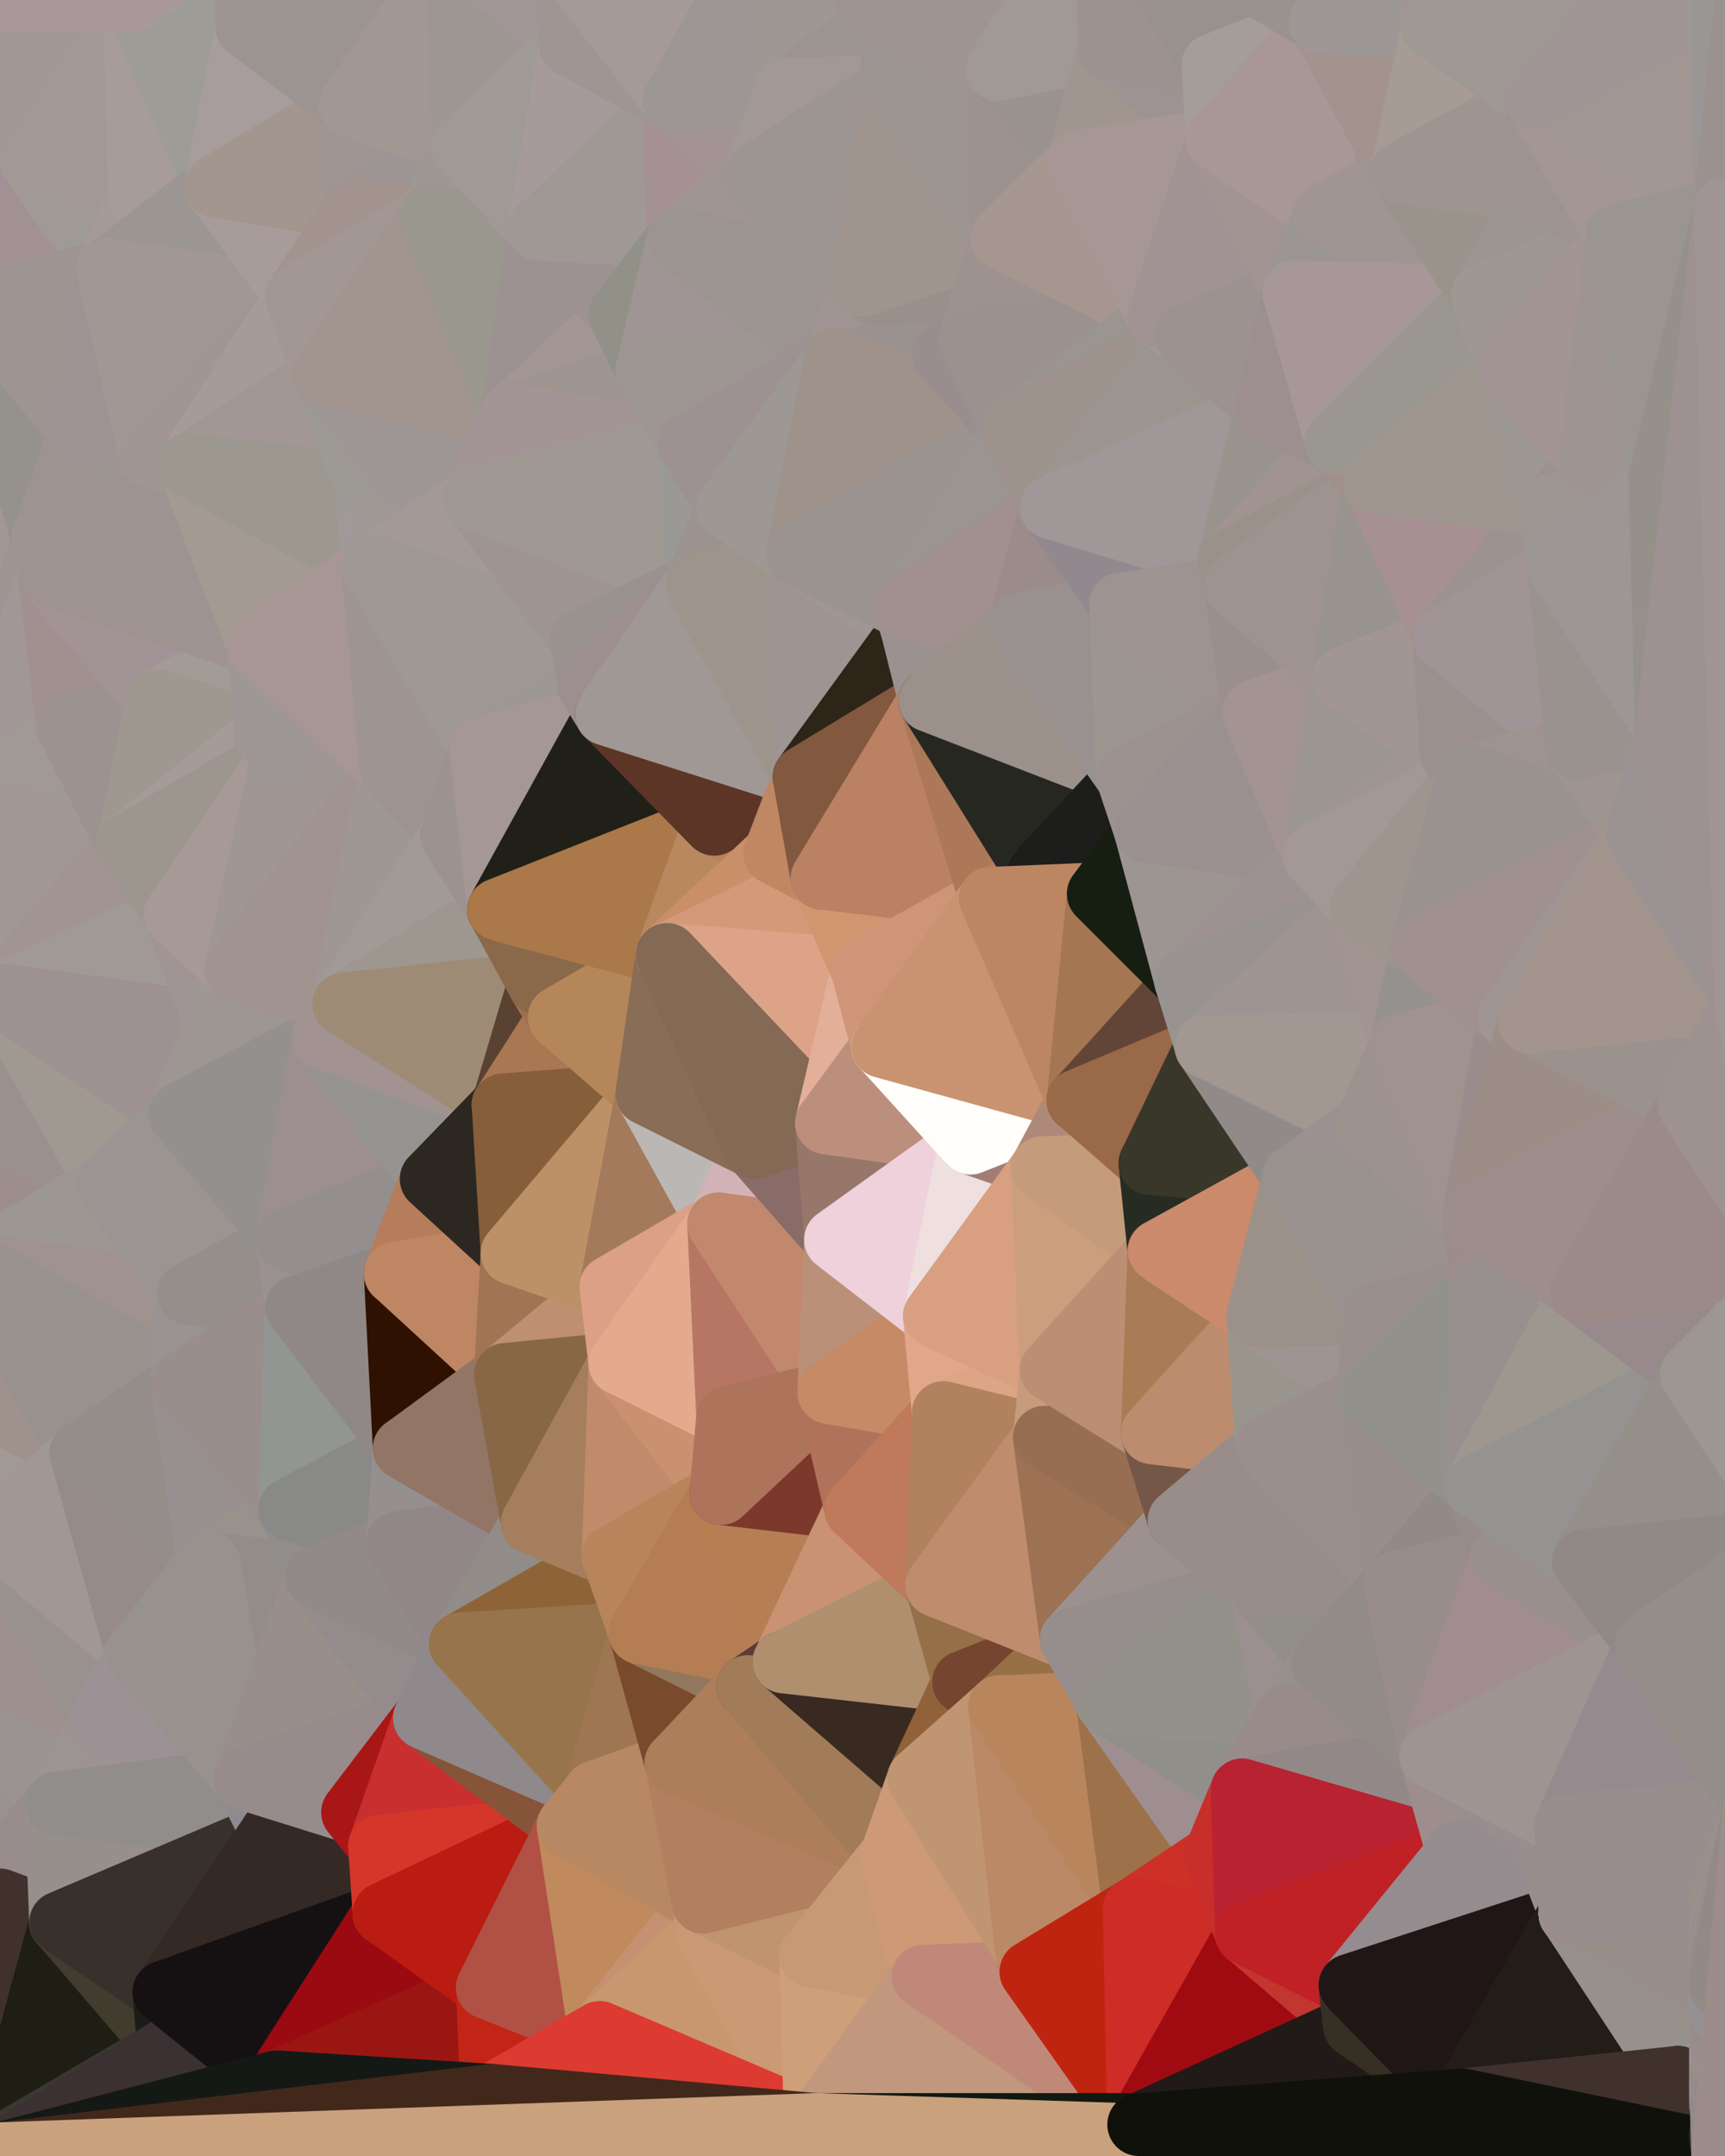<?xml version="1.0" standalone="yes"?>
<svg width="768" height="960" xmlns="http://www.w3.org/2000/svg" version="1.1" ><polygon points="-59,600 -47,480 -33,16" fill="rgba(158, 153, 149, 1)" stroke="rgba(158, 153, 149, 1)" stroke-width="28" stroke-linejoin="round"/>
		<polygon points="-47,480 -59,600 -11,563" fill="rgba(158, 144, 144, 1)" stroke="rgba(158, 144, 144, 1)" stroke-width="28" stroke-linejoin="round"/>
		<polygon points="-33,16 -47,480 -11,136" fill="rgba(157, 146, 144, 1)" stroke="rgba(157, 146, 144, 1)" stroke-width="28" stroke-linejoin="round"/>
		<polygon points="-47,480 -17,360 -11,136" fill="rgba(165, 151, 150, 1)" stroke="rgba(165, 151, 150, 1)" stroke-width="28" stroke-linejoin="round"/>
		<polygon points="0,842 -22,840 0,846" fill="rgba(157, 143, 142, 1)" stroke="rgba(157, 143, 142, 1)" stroke-width="28" stroke-linejoin="round"/>
		<polygon points="-22,840 0,838 0,834" fill="rgba(150, 142, 140, 1)" stroke="rgba(150, 142, 140, 1)" stroke-width="28" stroke-linejoin="round"/>
		<polygon points="0,838 -22,840 0,842" fill="rgba(157, 149, 147, 1)" stroke="rgba(157, 149, 147, 1)" stroke-width="28" stroke-linejoin="round"/>
		<polygon points="0,956 -22,840 0,959" fill="rgba(51, 52, 44, 1)" stroke="rgba(51, 52, 44, 1)" stroke-width="28" stroke-linejoin="round"/>
		<polygon points="-17,360 -47,480 0,443" fill="rgba(161, 152, 147, 1)" stroke="rgba(161, 152, 147, 1)" stroke-width="28" stroke-linejoin="round"/>
		<polygon points="-59,600 -50,720 -2,683" fill="rgba(169, 149, 150, 1)" stroke="rgba(169, 149, 150, 1)" stroke-width="28" stroke-linejoin="round"/>
		<polygon points="-33,16 -11,136 14,72" fill="rgba(160, 156, 153, 1)" stroke="rgba(160, 156, 153, 1)" stroke-width="28" stroke-linejoin="round"/>
		<polygon points="-11,136 -17,360 19,240" fill="rgba(161, 151, 149, 1)" stroke="rgba(161, 151, 149, 1)" stroke-width="28" stroke-linejoin="round"/>
		<polygon points="19,240 -17,360 22,256" fill="rgba(158, 148, 146, 1)" stroke="rgba(158, 148, 146, 1)" stroke-width="28" stroke-linejoin="round"/>
		<polygon points="-22,840 0,834 25,803" fill="rgba(159, 153, 141, 1)" stroke="rgba(159, 153, 141, 1)" stroke-width="28" stroke-linejoin="round"/>
		<polygon points="-50,720 -22,840 25,803" fill="rgba(154, 144, 143, 1)" stroke="rgba(154, 144, 143, 1)" stroke-width="28" stroke-linejoin="round"/>
		<polygon points="22,256 -17,360 30,323" fill="rgba(161, 151, 150, 1)" stroke="rgba(161, 151, 150, 1)" stroke-width="28" stroke-linejoin="round"/>
		<polygon points="0,842 0,846 27,856" fill="rgba(152, 147, 144, 1)" stroke="rgba(152, 147, 144, 1)" stroke-width="28" stroke-linejoin="round"/>
		<polygon points="0,0 -33,16 14,72" fill="rgba(164, 148, 148, 1)" stroke="rgba(164, 148, 148, 1)" stroke-width="28" stroke-linejoin="round"/>
		<polygon points="-22,840 0,956 0,846" fill="rgba(57, 56, 52, 1)" stroke="rgba(57, 56, 52, 1)" stroke-width="28" stroke-linejoin="round"/>
		<polygon points="-22,840 -50,720 0,959" fill="rgba(157, 149, 147, 1)" stroke="rgba(157, 149, 147, 1)" stroke-width="28" stroke-linejoin="round"/>
		<polygon points="-11,136 19,240 36,192" fill="rgba(149, 146, 141, 1)" stroke="rgba(149, 146, 141, 1)" stroke-width="28" stroke-linejoin="round"/>
		<polygon points="-59,600 -2,683 36,647" fill="rgba(161, 154, 148, 1)" stroke="rgba(161, 154, 148, 1)" stroke-width="28" stroke-linejoin="round"/>
		<polygon points="0,834 0,838 27,856" fill="rgba(153, 143, 142, 1)" stroke="rgba(153, 143, 142, 1)" stroke-width="28" stroke-linejoin="round"/>
		<polygon points="0,838 0,842 27,856" fill="rgba(157, 147, 146, 1)" stroke="rgba(157, 147, 146, 1)" stroke-width="28" stroke-linejoin="round"/>
		<polygon points="-50,720 25,803 45,767" fill="rgba(153, 147, 147, 1)" stroke="rgba(153, 147, 147, 1)" stroke-width="28" stroke-linejoin="round"/>
		<polygon points="-11,563 -59,600 36,647" fill="rgba(159, 146, 140, 1)" stroke="rgba(159, 146, 140, 1)" stroke-width="28" stroke-linejoin="round"/>
		<polygon points="-47,480 -11,563 48,527" fill="rgba(157, 142, 139, 1)" stroke="rgba(157, 142, 139, 1)" stroke-width="28" stroke-linejoin="round"/>
		<polygon points="14,72 -11,136 48,120" fill="rgba(161, 145, 148, 1)" stroke="rgba(161, 145, 148, 1)" stroke-width="28" stroke-linejoin="round"/>
		<polygon points="-2,683 -50,720 45,767" fill="rgba(158, 144, 143, 1)" stroke="rgba(158, 144, 143, 1)" stroke-width="28" stroke-linejoin="round"/>
		<polygon points="25,803 0,834 27,856" fill="rgba(152, 140, 140, 1)" stroke="rgba(152, 140, 140, 1)" stroke-width="28" stroke-linejoin="round"/>
		<polygon points="0,846 0,956 27,856" fill="rgba(64, 49, 44, 1)" stroke="rgba(64, 49, 44, 1)" stroke-width="28" stroke-linejoin="round"/>
		<polygon points="0,443 -47,480 48,527" fill="rgba(154, 144, 142, 1)" stroke="rgba(154, 144, 142, 1)" stroke-width="28" stroke-linejoin="round"/>
		<polygon points="30,323 -17,360 57,376" fill="rgba(161, 153, 150, 1)" stroke="rgba(161, 153, 150, 1)" stroke-width="28" stroke-linejoin="round"/>
		<polygon points="-2,683 45,767 61,736" fill="rgba(153, 145, 142, 1)" stroke="rgba(153, 145, 142, 1)" stroke-width="28" stroke-linejoin="round"/>
		<polygon points="-17,360 0,443 57,376" fill="rgba(161, 151, 149, 1)" stroke="rgba(161, 151, 149, 1)" stroke-width="28" stroke-linejoin="round"/>
		<polygon points="14,72 48,120 62,87" fill="rgba(159, 154, 150, 1)" stroke="rgba(159, 154, 150, 1)" stroke-width="28" stroke-linejoin="round"/>
		<polygon points="-11,136 36,192 48,120" fill="rgba(158, 148, 146, 1)" stroke="rgba(158, 148, 146, 1)" stroke-width="28" stroke-linejoin="round"/>
		<polygon points="36,192 19,240 67,203" fill="rgba(157, 148, 143, 1)" stroke="rgba(157, 148, 143, 1)" stroke-width="28" stroke-linejoin="round"/>
		<polygon points="0,0 14,72 60,0" fill="rgba(161, 151, 149, 1)" stroke="rgba(161, 151, 149, 1)" stroke-width="28" stroke-linejoin="round"/>
		<polygon points="27,856 0,956 75,912" fill="rgba(30, 30, 20, 1)" stroke="rgba(30, 30, 20, 1)" stroke-width="28" stroke-linejoin="round"/>
		<polygon points="73,887 27,856 75,912" fill="rgba(64, 61, 46, 1)" stroke="rgba(64, 61, 46, 1)" stroke-width="28" stroke-linejoin="round"/>
		<polygon points="57,376 0,443 78,407" fill="rgba(162, 148, 147, 1)" stroke="rgba(162, 148, 147, 1)" stroke-width="28" stroke-linejoin="round"/>
		<polygon points="22,256 30,323 70,312" fill="rgba(162, 144, 144, 1)" stroke="rgba(162, 144, 144, 1)" stroke-width="28" stroke-linejoin="round"/>
		<polygon points="0,443 48,527 80,496" fill="rgba(160, 153, 145, 1)" stroke="rgba(160, 153, 145, 1)" stroke-width="28" stroke-linejoin="round"/>
		<polygon points="48,527 -11,563 84,576" fill="rgba(156, 151, 145, 1)" stroke="rgba(156, 151, 145, 1)" stroke-width="28" stroke-linejoin="round"/>
		<polygon points="-11,563 81,616 84,576" fill="rgba(160, 146, 143, 1)" stroke="rgba(160, 146, 143, 1)" stroke-width="28" stroke-linejoin="round"/>
		<polygon points="-11,563 36,647 81,616" fill="rgba(151, 146, 142, 1)" stroke="rgba(151, 146, 142, 1)" stroke-width="28" stroke-linejoin="round"/>
		<polygon points="30,323 57,376 70,312" fill="rgba(156, 146, 144, 1)" stroke="rgba(156, 146, 144, 1)" stroke-width="28" stroke-linejoin="round"/>
		<polygon points="36,647 -2,683 61,736" fill="rgba(161, 151, 149, 1)" stroke="rgba(161, 151, 149, 1)" stroke-width="28" stroke-linejoin="round"/>
		<polygon points="36,647 61,736 93,696" fill="rgba(150, 139, 135, 1)" stroke="rgba(150, 139, 135, 1)" stroke-width="28" stroke-linejoin="round"/>
		<polygon points="60,0 14,72 62,87" fill="rgba(162, 153, 148, 1)" stroke="rgba(162, 153, 148, 1)" stroke-width="28" stroke-linejoin="round"/>
		<polygon points="78,407 0,443 96,456" fill="rgba(161, 153, 150, 1)" stroke="rgba(161, 153, 150, 1)" stroke-width="28" stroke-linejoin="round"/>
		<polygon points="0,443 80,496 96,456" fill="rgba(157, 145, 145, 1)" stroke="rgba(157, 145, 145, 1)" stroke-width="28" stroke-linejoin="round"/>
		<polygon points="0,956 0,959 75,912" fill="rgba(60, 55, 49, 1)" stroke="rgba(60, 55, 49, 1)" stroke-width="28" stroke-linejoin="round"/>
		<polygon points="19,240 22,256 67,203" fill="rgba(159, 148, 146, 1)" stroke="rgba(159, 148, 146, 1)" stroke-width="28" stroke-linejoin="round"/>
		<polygon points="78,407 96,456 105,432" fill="rgba(160, 148, 148, 1)" stroke="rgba(160, 148, 148, 1)" stroke-width="28" stroke-linejoin="round"/>
		<polygon points="48,120 36,192 67,203" fill="rgba(157, 147, 146, 1)" stroke="rgba(157, 147, 146, 1)" stroke-width="28" stroke-linejoin="round"/>
		<polygon points="67,203 22,256 84,207" fill="rgba(157, 149, 146, 1)" stroke="rgba(157, 149, 146, 1)" stroke-width="28" stroke-linejoin="round"/>
		<polygon points="45,767 25,803 109,792" fill="rgba(156, 148, 146, 1)" stroke="rgba(156, 148, 146, 1)" stroke-width="28" stroke-linejoin="round"/>
		<polygon points="62,87 48,120 96,83" fill="rgba(165, 154, 152, 1)" stroke="rgba(165, 154, 152, 1)" stroke-width="28" stroke-linejoin="round"/>
		<polygon points="108,-36 60,0 110,12" fill="rgba(160, 152, 149, 1)" stroke="rgba(160, 152, 149, 1)" stroke-width="28" stroke-linejoin="round"/>
		<polygon points="61,736 45,767 109,792" fill="rgba(156, 145, 149, 1)" stroke="rgba(156, 145, 149, 1)" stroke-width="28" stroke-linejoin="round"/>
		<polygon points="60,0 62,87 96,83" fill="rgba(167, 156, 152, 1)" stroke="rgba(167, 156, 152, 1)" stroke-width="28" stroke-linejoin="round"/>
		<polygon points="81,616 36,647 93,696" fill="rgba(149, 141, 138, 1)" stroke="rgba(149, 141, 138, 1)" stroke-width="28" stroke-linejoin="round"/>
		<polygon points="25,803 27,856 121,816" fill="rgba(151, 143, 140, 1)" stroke="rgba(151, 143, 140, 1)" stroke-width="28" stroke-linejoin="round"/>
		<polygon points="109,792 25,803 121,816" fill="rgba(145, 141, 138, 1)" stroke="rgba(145, 141, 138, 1)" stroke-width="28" stroke-linejoin="round"/>
		<polygon points="22,256 70,312 115,287" fill="rgba(162, 147, 150, 1)" stroke="rgba(162, 147, 150, 1)" stroke-width="28" stroke-linejoin="round"/>
		<polygon points="60,0 96,83 110,12" fill="rgba(157, 156, 151, 1)" stroke="rgba(157, 156, 151, 1)" stroke-width="28" stroke-linejoin="round"/>
		<polygon points="27,856 73,887 121,816" fill="rgba(56, 49, 43, 1)" stroke="rgba(56, 49, 43, 1)" stroke-width="28" stroke-linejoin="round"/>
		<polygon points="115,287 70,312 118,327" fill="rgba(163, 156, 150, 1)" stroke="rgba(163, 156, 150, 1)" stroke-width="28" stroke-linejoin="round"/>
		<polygon points="70,312 57,376 118,327" fill="rgba(159, 152, 144, 1)" stroke="rgba(159, 152, 144, 1)" stroke-width="28" stroke-linejoin="round"/>
		<polygon points="84,207 22,256 115,287" fill="rgba(158, 147, 145, 1)" stroke="rgba(158, 147, 145, 1)" stroke-width="28" stroke-linejoin="round"/>
		<polygon points="0,0 60,0 108,-36" fill="rgba(169, 153, 156, 1)" stroke="rgba(169, 153, 156, 1)" stroke-width="28" stroke-linejoin="round"/>
		<polygon points="80,496 48,527 84,576" fill="rgba(154, 149, 146, 1)" stroke="rgba(154, 149, 146, 1)" stroke-width="28" stroke-linejoin="round"/>
		<polygon points="80,496 84,576 128,552" fill="rgba(156, 148, 145, 1)" stroke="rgba(156, 148, 145, 1)" stroke-width="28" stroke-linejoin="round"/>
		<polygon points="84,576 81,616 132,582" fill="rgba(153, 147, 147, 1)" stroke="rgba(153, 147, 147, 1)" stroke-width="28" stroke-linejoin="round"/>
		<polygon points="128,552 84,576 132,582" fill="rgba(148, 143, 139, 1)" stroke="rgba(148, 143, 139, 1)" stroke-width="28" stroke-linejoin="round"/>
		<polygon points="96,83 48,120 132,132" fill="rgba(155, 150, 146, 1)" stroke="rgba(155, 150, 146, 1)" stroke-width="28" stroke-linejoin="round"/>
		<polygon points="48,120 67,203 132,132" fill="rgba(161, 151, 149, 1)" stroke="rgba(161, 151, 149, 1)" stroke-width="28" stroke-linejoin="round"/>
		<polygon points="67,203 84,207 132,132" fill="rgba(161, 150, 148, 1)" stroke="rgba(161, 150, 148, 1)" stroke-width="28" stroke-linejoin="round"/>
		<polygon points="81,616 93,696 129,672" fill="rgba(152, 143, 144, 1)" stroke="rgba(152, 143, 144, 1)" stroke-width="28" stroke-linejoin="round"/>
		<polygon points="118,327 57,376 126,336" fill="rgba(165, 155, 153, 1)" stroke="rgba(165, 155, 153, 1)" stroke-width="28" stroke-linejoin="round"/>
		<polygon points="73,887 75,912 123,927" fill="rgba(27, 29, 24, 1)" stroke="rgba(27, 29, 24, 1)" stroke-width="28" stroke-linejoin="round"/>
		<polygon points="129,672 93,696 141,702" fill="rgba(151, 146, 140, 1)" stroke="rgba(151, 146, 140, 1)" stroke-width="28" stroke-linejoin="round"/>
		<polygon points="57,376 78,407 126,336" fill="rgba(157, 150, 142, 1)" stroke="rgba(157, 150, 142, 1)" stroke-width="28" stroke-linejoin="round"/>
		<polygon points="132,132 84,207 144,167" fill="rgba(166, 155, 153, 1)" stroke="rgba(166, 155, 153, 1)" stroke-width="28" stroke-linejoin="round"/>
		<polygon points="105,432 96,456 144,462" fill="rgba(157, 152, 148, 1)" stroke="rgba(157, 152, 148, 1)" stroke-width="28" stroke-linejoin="round"/>
		<polygon points="105,432 144,462 153,447" fill="rgba(163, 150, 144, 1)" stroke="rgba(163, 150, 144, 1)" stroke-width="28" stroke-linejoin="round"/>
		<polygon points="96,456 80,496 144,462" fill="rgba(158, 150, 147, 1)" stroke="rgba(158, 150, 147, 1)" stroke-width="28" stroke-linejoin="round"/>
		<polygon points="110,12 96,83 156,47" fill="rgba(167, 157, 156, 1)" stroke="rgba(167, 157, 156, 1)" stroke-width="28" stroke-linejoin="round"/>
		<polygon points="96,83 132,132 158,93" fill="rgba(167, 156, 154, 1)" stroke="rgba(167, 156, 154, 1)" stroke-width="28" stroke-linejoin="round"/>
		<polygon points="109,792 121,816 157,807" fill="rgba(140, 139, 144, 1)" stroke="rgba(140, 139, 144, 1)" stroke-width="28" stroke-linejoin="round"/>
		<polygon points="93,696 109,792 141,702" fill="rgba(148, 140, 137, 1)" stroke="rgba(148, 140, 137, 1)" stroke-width="28" stroke-linejoin="round"/>
		<polygon points="75,912 0,959 123,927" fill="rgba(59, 49, 50, 1)" stroke="rgba(59, 49, 50, 1)" stroke-width="28" stroke-linejoin="round"/>
		<polygon points="93,696 61,736 109,792" fill="rgba(151, 146, 142, 1)" stroke="rgba(151, 146, 142, 1)" stroke-width="28" stroke-linejoin="round"/>
		<polygon points="144,167 84,207 163,216" fill="rgba(162, 151, 149, 1)" stroke="rgba(162, 151, 149, 1)" stroke-width="28" stroke-linejoin="round"/>
		<polygon points="156,47 96,83 158,93" fill="rgba(163, 150, 142, 1)" stroke="rgba(163, 150, 142, 1)" stroke-width="28" stroke-linejoin="round"/>
		<polygon points="84,207 115,287 166,252" fill="rgba(163, 154, 145, 1)" stroke="rgba(163, 154, 145, 1)" stroke-width="28" stroke-linejoin="round"/>
		<polygon points="163,216 84,207 166,252" fill="rgba(156, 152, 143, 1)" stroke="rgba(156, 152, 143, 1)" stroke-width="28" stroke-linejoin="round"/>
		<polygon points="157,807 121,816 169,822" fill="rgba(160, 26, 33, 1)" stroke="rgba(160, 26, 33, 1)" stroke-width="28" stroke-linejoin="round"/>
		<polygon points="81,616 129,672 132,582" fill="rgba(153, 142, 140, 1)" stroke="rgba(153, 142, 140, 1)" stroke-width="28" stroke-linejoin="round"/>
		<polygon points="169,822 121,816 171,852" fill="rgba(187, 36, 29, 1)" stroke="rgba(187, 36, 29, 1)" stroke-width="28" stroke-linejoin="round"/>
		<polygon points="121,816 73,887 171,852" fill="rgba(52, 41, 37, 1)" stroke="rgba(52, 41, 37, 1)" stroke-width="28" stroke-linejoin="round"/>
		<polygon points="80,496 128,552 144,462" fill="rgba(148, 144, 141, 1)" stroke="rgba(148, 144, 141, 1)" stroke-width="28" stroke-linejoin="round"/>
		<polygon points="78,407 105,432 126,336" fill="rgba(167, 153, 150, 1)" stroke="rgba(167, 153, 150, 1)" stroke-width="28" stroke-linejoin="round"/>
		<polygon points="128,552 132,582 176,567" fill="rgba(155, 145, 144, 1)" stroke="rgba(155, 145, 144, 1)" stroke-width="28" stroke-linejoin="round"/>
		<polygon points="73,887 123,927 171,852" fill="rgba(21, 17, 18, 1)" stroke="rgba(21, 17, 18, 1)" stroke-width="28" stroke-linejoin="round"/>
		<polygon points="129,672 141,702 177,687" fill="rgba(145, 141, 138, 1)" stroke="rgba(145, 141, 138, 1)" stroke-width="28" stroke-linejoin="round"/>
		<polygon points="132,582 129,672 180,645" fill="rgba(145, 150, 146, 1)" stroke="rgba(145, 150, 146, 1)" stroke-width="28" stroke-linejoin="round"/>
		<polygon points="129,672 177,687 180,645" fill="rgba(137, 137, 135, 1)" stroke="rgba(137, 137, 135, 1)" stroke-width="28" stroke-linejoin="round"/>
		<polygon points="141,702 109,792 189,765" fill="rgba(152, 143, 138, 1)" stroke="rgba(152, 143, 138, 1)" stroke-width="28" stroke-linejoin="round"/>
		<polygon points="109,792 157,807 189,765" fill="rgba(151, 139, 139, 1)" stroke="rgba(151, 139, 139, 1)" stroke-width="28" stroke-linejoin="round"/>
		<polygon points="144,462 128,552 192,525" fill="rgba(157, 143, 143, 1)" stroke="rgba(157, 143, 143, 1)" stroke-width="28" stroke-linejoin="round"/>
		<polygon points="128,552 176,567 192,525" fill="rgba(148, 142, 142, 1)" stroke="rgba(148, 142, 142, 1)" stroke-width="28" stroke-linejoin="round"/>
		<polygon points="163,216 166,252 180,213" fill="rgba(159, 153, 153, 1)" stroke="rgba(159, 153, 153, 1)" stroke-width="28" stroke-linejoin="round"/>
		<polygon points="144,167 163,216 180,213" fill="rgba(157, 154, 149, 1)" stroke="rgba(157, 154, 149, 1)" stroke-width="28" stroke-linejoin="round"/>
		<polygon points="115,287 126,336 174,342" fill="rgba(163, 154, 149, 1)" stroke="rgba(163, 154, 149, 1)" stroke-width="28" stroke-linejoin="round"/>
		<polygon points="126,336 105,432 174,342" fill="rgba(160, 150, 148, 1)" stroke="rgba(160, 150, 148, 1)" stroke-width="28" stroke-linejoin="round"/>
		<polygon points="115,287 118,327 126,336" fill="rgba(159, 151, 149, 1)" stroke="rgba(159, 151, 149, 1)" stroke-width="28" stroke-linejoin="round"/>
		<polygon points="105,432 153,447 174,342" fill="rgba(161, 147, 144, 1)" stroke="rgba(161, 147, 144, 1)" stroke-width="28" stroke-linejoin="round"/>
		<polygon points="108,-36 110,12 204,-23" fill="rgba(161, 145, 145, 1)" stroke="rgba(161, 145, 145, 1)" stroke-width="28" stroke-linejoin="round"/>
		<polygon points="174,342 153,447 201,372" fill="rgba(159, 151, 148, 1)" stroke="rgba(159, 151, 148, 1)" stroke-width="28" stroke-linejoin="round"/>
		<polygon points="141,702 189,765 205,732" fill="rgba(148, 139, 140, 1)" stroke="rgba(148, 139, 140, 1)" stroke-width="28" stroke-linejoin="round"/>
		<polygon points="156,47 158,93 206,65" fill="rgba(159, 149, 147, 1)" stroke="rgba(159, 149, 147, 1)" stroke-width="28" stroke-linejoin="round"/>
		<polygon points="158,93 192,96 206,65" fill="rgba(157, 148, 149, 1)" stroke="rgba(157, 148, 149, 1)" stroke-width="28" stroke-linejoin="round"/>
		<polygon points="177,687 141,702 205,732" fill="rgba(146, 138, 136, 1)" stroke="rgba(146, 138, 136, 1)" stroke-width="28" stroke-linejoin="round"/>
		<polygon points="110,12 156,47 204,-23" fill="rgba(156, 148, 145, 1)" stroke="rgba(156, 148, 145, 1)" stroke-width="28" stroke-linejoin="round"/>
		<polygon points="176,567 132,582 180,645" fill="rgba(144, 136, 134, 1)" stroke="rgba(144, 136, 134, 1)" stroke-width="28" stroke-linejoin="round"/>
		<polygon points="166,252 115,287 174,342" fill="rgba(168, 150, 148, 1)" stroke="rgba(168, 150, 148, 1)" stroke-width="28" stroke-linejoin="round"/>
		<polygon points="158,93 132,132 192,96" fill="rgba(162, 147, 142, 1)" stroke="rgba(162, 147, 142, 1)" stroke-width="28" stroke-linejoin="round"/>
		<polygon points="180,213 166,252 211,222" fill="rgba(160, 152, 149, 1)" stroke="rgba(160, 152, 149, 1)" stroke-width="28" stroke-linejoin="round"/>
		<polygon points="157,807 169,822 189,765" fill="rgba(168, 22, 22, 1)" stroke="rgba(168, 22, 22, 1)" stroke-width="28" stroke-linejoin="round"/>
		<polygon points="171,852 123,927 217,885" fill="rgba(155, 10, 17, 1)" stroke="rgba(155, 10, 17, 1)" stroke-width="28" stroke-linejoin="round"/>
		<polygon points="174,342 201,372 214,333" fill="rgba(157, 147, 145, 1)" stroke="rgba(157, 147, 145, 1)" stroke-width="28" stroke-linejoin="round"/>
		<polygon points="132,132 144,167 192,96" fill="rgba(162, 151, 149, 1)" stroke="rgba(162, 151, 149, 1)" stroke-width="28" stroke-linejoin="round"/>
		<polygon points="201,372 153,447 222,405" fill="rgba(162, 154, 151, 1)" stroke="rgba(162, 154, 151, 1)" stroke-width="28" stroke-linejoin="round"/>
		<polygon points="217,885 123,927 219,933" fill="rgba(154, 22, 18, 1)" stroke="rgba(154, 22, 18, 1)" stroke-width="28" stroke-linejoin="round"/>
		<polygon points="144,462 192,525 224,492" fill="rgba(148, 147, 145, 1)" stroke="rgba(148, 147, 145, 1)" stroke-width="28" stroke-linejoin="round"/>
		<polygon points="176,567 180,645 225,612" fill="rgba(46, 17, 0, 1)" stroke="rgba(46, 17, 0, 1)" stroke-width="28" stroke-linejoin="round"/>
		<polygon points="153,447 144,462 224,492" fill="rgba(162, 146, 146, 1)" stroke="rgba(162, 146, 146, 1)" stroke-width="28" stroke-linejoin="round"/>
		<polygon points="192,525 176,567 228,558" fill="rgba(181, 125, 92, 1)" stroke="rgba(181, 125, 92, 1)" stroke-width="28" stroke-linejoin="round"/>
		<polygon points="180,213 211,222 228,185" fill="rgba(160, 150, 148, 1)" stroke="rgba(160, 150, 148, 1)" stroke-width="28" stroke-linejoin="round"/>
		<polygon points="144,167 180,213 228,185" fill="rgba(159, 151, 149, 1)" stroke="rgba(159, 151, 149, 1)" stroke-width="28" stroke-linejoin="round"/>
		<polygon points="166,252 174,342 214,333" fill="rgba(158, 148, 146, 1)" stroke="rgba(158, 148, 146, 1)" stroke-width="28" stroke-linejoin="round"/>
		<polygon points="180,645 177,687 237,678" fill="rgba(149, 143, 143, 1)" stroke="rgba(149, 143, 143, 1)" stroke-width="28" stroke-linejoin="round"/>
		<polygon points="176,567 225,612 228,558" fill="rgba(190, 134, 99, 1)" stroke="rgba(190, 134, 99, 1)" stroke-width="28" stroke-linejoin="round"/>
		<polygon points="204,-23 156,47 206,65" fill="rgba(162, 151, 147, 1)" stroke="rgba(162, 151, 147, 1)" stroke-width="28" stroke-linejoin="round"/>
		<polygon points="222,405 153,447 240,438" fill="rgba(158, 151, 143, 1)" stroke="rgba(158, 151, 143, 1)" stroke-width="28" stroke-linejoin="round"/>
		<polygon points="153,447 224,492 240,438" fill="rgba(157, 139, 117, 1)" stroke="rgba(157, 139, 117, 1)" stroke-width="28" stroke-linejoin="round"/>
		<polygon points="206,65 192,96 240,102" fill="rgba(159, 151, 148, 1)" stroke="rgba(159, 151, 148, 1)" stroke-width="28" stroke-linejoin="round"/>
		<polygon points="177,687 205,732 237,678" fill="rgba(145, 135, 136, 1)" stroke="rgba(145, 135, 136, 1)" stroke-width="28" stroke-linejoin="round"/>
		<polygon points="192,96 144,167 228,185" fill="rgba(162, 149, 143, 1)" stroke="rgba(162, 149, 143, 1)" stroke-width="28" stroke-linejoin="round"/>
		<polygon points="240,438 224,492 249,453" fill="rgba(89, 66, 50, 1)" stroke="rgba(89, 66, 50, 1)" stroke-width="28" stroke-linejoin="round"/>
		<polygon points="189,765 169,822 253,813" fill="rgba(201, 47, 47, 1)" stroke="rgba(201, 47, 47, 1)" stroke-width="28" stroke-linejoin="round"/>
		<polygon points="225,612 180,645 237,678" fill="rgba(146, 117, 101, 1)" stroke="rgba(146, 117, 101, 1)" stroke-width="28" stroke-linejoin="round"/>
		<polygon points="204,-23 206,65 254,20" fill="rgba(158, 150, 147, 1)" stroke="rgba(158, 150, 147, 1)" stroke-width="28" stroke-linejoin="round"/>
		<polygon points="252,-17 204,-23 254,20" fill="rgba(161, 151, 150, 1)" stroke="rgba(161, 151, 150, 1)" stroke-width="28" stroke-linejoin="round"/>
		<polygon points="169,822 171,852 253,813" fill="rgba(212, 54, 42, 1)" stroke="rgba(212, 54, 42, 1)" stroke-width="28" stroke-linejoin="round"/>
		<polygon points="192,96 228,185 240,102" fill="rgba(154, 151, 142, 1)" stroke="rgba(154, 151, 142, 1)" stroke-width="28" stroke-linejoin="round"/>
		<polygon points="224,492 192,525 228,558" fill="rgba(44, 39, 33, 1)" stroke="rgba(44, 39, 33, 1)" stroke-width="28" stroke-linejoin="round"/>
		<polygon points="211,222 166,252 259,285" fill="rgba(163, 153, 151, 1)" stroke="rgba(163, 153, 151, 1)" stroke-width="28" stroke-linejoin="round"/>
		<polygon points="166,252 214,333 259,285" fill="rgba(158, 153, 149, 1)" stroke="rgba(158, 153, 149, 1)" stroke-width="28" stroke-linejoin="round"/>
		<polygon points="171,852 217,885 253,813" fill="rgba(186, 28, 17, 1)" stroke="rgba(186, 28, 17, 1)" stroke-width="28" stroke-linejoin="round"/>
		<polygon points="259,285 214,333 262,305" fill="rgba(160, 152, 149, 1)" stroke="rgba(160, 152, 149, 1)" stroke-width="28" stroke-linejoin="round"/>
		<polygon points="217,885 219,933 267,905" fill="rgba(194, 37, 22, 1)" stroke="rgba(194, 37, 22, 1)" stroke-width="28" stroke-linejoin="round"/>
		<polygon points="189,765 253,813 265,798" fill="rgba(134, 84, 57, 1)" stroke="rgba(134, 84, 57, 1)" stroke-width="28" stroke-linejoin="round"/>
		<polygon points="262,305 214,333 270,318" fill="rgba(157, 152, 146, 1)" stroke="rgba(157, 152, 146, 1)" stroke-width="28" stroke-linejoin="round"/>
		<polygon points="228,558 225,612 272,573" fill="rgba(161, 116, 83, 1)" stroke="rgba(161, 116, 83, 1)" stroke-width="28" stroke-linejoin="round"/>
		<polygon points="240,102 228,185 276,140" fill="rgba(156, 146, 145, 1)" stroke="rgba(156, 146, 145, 1)" stroke-width="28" stroke-linejoin="round"/>
		<polygon points="272,573 225,612 276,607" fill="rgba(190, 143, 115, 1)" stroke="rgba(190, 143, 115, 1)" stroke-width="28" stroke-linejoin="round"/>
		<polygon points="237,678 205,732 273,693" fill="rgba(145, 140, 136, 1)" stroke="rgba(145, 140, 136, 1)" stroke-width="28" stroke-linejoin="round"/>
		<polygon points="205,732 189,765 265,798" fill="rgba(143, 137, 139, 1)" stroke="rgba(143, 137, 139, 1)" stroke-width="28" stroke-linejoin="round"/>
		<polygon points="273,693 205,732 285,727" fill="rgba(142, 99, 56, 1)" stroke="rgba(142, 99, 56, 1)" stroke-width="28" stroke-linejoin="round"/>
		<polygon points="249,453 224,492 288,487" fill="rgba(169, 119, 82, 1)" stroke="rgba(169, 119, 82, 1)" stroke-width="28" stroke-linejoin="round"/>
		<polygon points="276,140 228,185 288,165" fill="rgba(164, 150, 149, 1)" stroke="rgba(164, 150, 149, 1)" stroke-width="28" stroke-linejoin="round"/>
		<polygon points="205,732 265,798 285,727" fill="rgba(151, 116, 76, 1)" stroke="rgba(151, 116, 76, 1)" stroke-width="28" stroke-linejoin="round"/>
		<polygon points="225,612 237,678 276,607" fill="rgba(136, 103, 70, 1)" stroke="rgba(136, 103, 70, 1)" stroke-width="28" stroke-linejoin="round"/>
		<polygon points="206,65 240,102 254,20" fill="rgba(159, 154, 150, 1)" stroke="rgba(159, 154, 150, 1)" stroke-width="28" stroke-linejoin="round"/>
		<polygon points="214,333 201,372 222,405" fill="rgba(156, 146, 144, 1)" stroke="rgba(156, 146, 144, 1)" stroke-width="28" stroke-linejoin="round"/>
		<polygon points="240,438 249,453 297,425" fill="rgba(157, 113, 76, 1)" stroke="rgba(157, 113, 76, 1)" stroke-width="28" stroke-linejoin="round"/>
		<polygon points="240,102 276,140 302,106" fill="rgba(156, 146, 145, 1)" stroke="rgba(156, 146, 145, 1)" stroke-width="28" stroke-linejoin="round"/>
		<polygon points="254,20 240,102 300,45" fill="rgba(166, 154, 154, 1)" stroke="rgba(166, 154, 154, 1)" stroke-width="28" stroke-linejoin="round"/>
		<polygon points="222,405 240,438 297,425" fill="rgba(138, 105, 74, 1)" stroke="rgba(138, 105, 74, 1)" stroke-width="28" stroke-linejoin="round"/>
		<polygon points="224,492 228,558 288,487" fill="rgba(134, 94, 58, 1)" stroke="rgba(134, 94, 58, 1)" stroke-width="28" stroke-linejoin="round"/>
		<polygon points="214,333 222,405 270,318" fill="rgba(165, 151, 148, 1)" stroke="rgba(165, 151, 148, 1)" stroke-width="28" stroke-linejoin="round"/>
		<polygon points="253,813 217,885 267,905" fill="rgba(177, 81, 69, 1)" stroke="rgba(177, 81, 69, 1)" stroke-width="28" stroke-linejoin="round"/>
		<polygon points="288,165 228,185 307,198" fill="rgba(158, 149, 144, 1)" stroke="rgba(158, 149, 144, 1)" stroke-width="28" stroke-linejoin="round"/>
		<polygon points="285,727 265,798 301,785" fill="rgba(158, 118, 82, 1)" stroke="rgba(158, 118, 82, 1)" stroke-width="28" stroke-linejoin="round"/>
		<polygon points="228,558 272,573 288,487" fill="rgba(188, 145, 103, 1)" stroke="rgba(188, 145, 103, 1)" stroke-width="28" stroke-linejoin="round"/>
		<polygon points="253,813 267,905 313,847" fill="rgba(192, 138, 92, 1)" stroke="rgba(192, 138, 92, 1)" stroke-width="28" stroke-linejoin="round"/>
		<polygon points="228,185 211,222 307,198" fill="rgba(163, 149, 149, 1)" stroke="rgba(163, 149, 149, 1)" stroke-width="28" stroke-linejoin="round"/>
		<polygon points="300,45 240,102 302,106" fill="rgba(160, 152, 149, 1)" stroke="rgba(160, 152, 149, 1)" stroke-width="28" stroke-linejoin="round"/>
		<polygon points="237,678 273,693 276,607" fill="rgba(165, 126, 93, 1)" stroke="rgba(165, 126, 93, 1)" stroke-width="28" stroke-linejoin="round"/>
		<polygon points="313,847 267,905 315,860" fill="rgba(198, 145, 114, 1)" stroke="rgba(198, 145, 114, 1)" stroke-width="28" stroke-linejoin="round"/>
		<polygon points="249,453 288,487 297,425" fill="rgba(181, 134, 90, 1)" stroke="rgba(181, 134, 90, 1)" stroke-width="28" stroke-linejoin="round"/>
		<polygon points="270,318 222,405 318,367" fill="rgba(32, 32, 24, 1)" stroke="rgba(32, 32, 24, 1)" stroke-width="28" stroke-linejoin="round"/>
		<polygon points="265,798 253,813 313,847" fill="rgba(184, 136, 98, 1)" stroke="rgba(184, 136, 98, 1)" stroke-width="28" stroke-linejoin="round"/>
		<polygon points="211,222 259,285 310,260" fill="rgba(158, 148, 146, 1)" stroke="rgba(158, 148, 146, 1)" stroke-width="28" stroke-linejoin="round"/>
		<polygon points="307,198 211,222 310,260" fill="rgba(160, 153, 147, 1)" stroke="rgba(160, 153, 147, 1)" stroke-width="28" stroke-linejoin="round"/>
		<polygon points="222,405 297,425 318,367" fill="rgba(171, 120, 73, 1)" stroke="rgba(171, 120, 73, 1)" stroke-width="28" stroke-linejoin="round"/>
		<polygon points="276,607 273,693 321,665" fill="rgba(192, 139, 107, 1)" stroke="rgba(192, 139, 107, 1)" stroke-width="28" stroke-linejoin="round"/>
		<polygon points="288,487 272,573 320,545" fill="rgba(163, 122, 92, 1)" stroke="rgba(163, 122, 92, 1)" stroke-width="28" stroke-linejoin="round"/>
		<polygon points="276,607 321,665 324,631" fill="rgba(201, 145, 112, 1)" stroke="rgba(201, 145, 112, 1)" stroke-width="28" stroke-linejoin="round"/>
		<polygon points="307,198 310,260 324,226" fill="rgba(154, 153, 149, 1)" stroke="rgba(154, 153, 149, 1)" stroke-width="28" stroke-linejoin="round"/>
		<polygon points="301,785 265,798 313,847" fill="rgba(184, 136, 100, 1)" stroke="rgba(184, 136, 100, 1)" stroke-width="28" stroke-linejoin="round"/>
		<polygon points="259,285 262,305 310,260" fill="rgba(154, 146, 143, 1)" stroke="rgba(154, 146, 143, 1)" stroke-width="28" stroke-linejoin="round"/>
		<polygon points="262,305 270,318 310,260" fill="rgba(157, 143, 143, 1)" stroke="rgba(157, 143, 143, 1)" stroke-width="28" stroke-linejoin="round"/>
		<polygon points="285,727 301,785 333,751" fill="rgba(121, 74, 44, 1)" stroke="rgba(121, 74, 44, 1)" stroke-width="28" stroke-linejoin="round"/>
		<polygon points="300,45 302,106 336,78" fill="rgba(165, 145, 147, 1)" stroke="rgba(165, 145, 147, 1)" stroke-width="28" stroke-linejoin="round"/>
		<polygon points="288,487 320,545 336,511" fill="rgba(187, 183, 180, 1)" stroke="rgba(187, 183, 180, 1)" stroke-width="28" stroke-linejoin="round"/>
		<polygon points="276,140 288,165 302,106" fill="rgba(145, 145, 135, 1)" stroke="rgba(145, 145, 135, 1)" stroke-width="28" stroke-linejoin="round"/>
		<polygon points="252,-17 254,20 300,45" fill="rgba(159, 149, 147, 1)" stroke="rgba(159, 149, 147, 1)" stroke-width="28" stroke-linejoin="round"/>
		<polygon points="273,693 285,727 321,665" fill="rgba(184, 132, 92, 1)" stroke="rgba(184, 132, 92, 1)" stroke-width="28" stroke-linejoin="round"/>
		<polygon points="300,45 336,78 350,40" fill="rgba(163, 147, 148, 1)" stroke="rgba(163, 147, 148, 1)" stroke-width="28" stroke-linejoin="round"/>
		<polygon points="318,367 297,425 345,380" fill="rgba(185, 136, 95, 1)" stroke="rgba(185, 136, 95, 1)" stroke-width="28" stroke-linejoin="round"/>
		<polygon points="272,573 276,607 320,545" fill="rgba(220, 160, 134, 1)" stroke="rgba(220, 160, 134, 1)" stroke-width="28" stroke-linejoin="round"/>
		<polygon points="324,226 310,260 355,247" fill="rgba(156, 146, 144, 1)" stroke="rgba(156, 146, 144, 1)" stroke-width="28" stroke-linejoin="round"/>
		<polygon points="285,727 333,751 349,740" fill="rgba(145, 119, 94, 1)" stroke="rgba(145, 119, 94, 1)" stroke-width="28" stroke-linejoin="round"/>
		<polygon points="252,-17 300,45 348,-41" fill="rgba(165, 154, 150, 1)" stroke="rgba(165, 154, 150, 1)" stroke-width="28" stroke-linejoin="round"/>
		<polygon points="320,545 276,607 324,631" fill="rgba(227, 170, 141, 1)" stroke="rgba(227, 170, 141, 1)" stroke-width="28" stroke-linejoin="round"/>
		<polygon points="318,367 345,380 358,346" fill="rgba(186, 128, 90, 1)" stroke="rgba(186, 128, 90, 1)" stroke-width="28" stroke-linejoin="round"/>
		<polygon points="321,665 285,727 349,740" fill="rgba(180, 125, 84, 1)" stroke="rgba(180, 125, 84, 1)" stroke-width="28" stroke-linejoin="round"/>
		<polygon points="270,318 318,367 358,346" fill="rgba(92, 53, 38, 1)" stroke="rgba(92, 53, 38, 1)" stroke-width="28" stroke-linejoin="round"/>
		<polygon points="313,847 315,860 361,871" fill="rgba(191, 143, 107, 1)" stroke="rgba(191, 143, 107, 1)" stroke-width="28" stroke-linejoin="round"/>
		<polygon points="348,-41 300,45 350,40" fill="rgba(156, 151, 148, 1)" stroke="rgba(156, 151, 148, 1)" stroke-width="28" stroke-linejoin="round"/>
		<polygon points="336,511 320,545 372,552" fill="rgba(210, 178, 183, 1)" stroke="rgba(210, 178, 183, 1)" stroke-width="28" stroke-linejoin="round"/>
		<polygon points="302,106 288,165 372,160" fill="rgba(159, 149, 148, 1)" stroke="rgba(159, 149, 148, 1)" stroke-width="28" stroke-linejoin="round"/>
		<polygon points="288,165 307,198 372,160" fill="rgba(158, 150, 147, 1)" stroke="rgba(158, 150, 147, 1)" stroke-width="28" stroke-linejoin="round"/>
		<polygon points="345,380 297,425 366,391" fill="rgba(201, 143, 105, 1)" stroke="rgba(201, 143, 105, 1)" stroke-width="28" stroke-linejoin="round"/>
		<polygon points="315,860 267,905 363,946" fill="rgba(200, 151, 111, 1)" stroke="rgba(200, 151, 111, 1)" stroke-width="28" stroke-linejoin="round"/>
		<polygon points="361,871 315,860 363,946" fill="rgba(203, 153, 116, 1)" stroke="rgba(203, 153, 116, 1)" stroke-width="28" stroke-linejoin="round"/>
		<polygon points="267,905 219,933 363,946" fill="rgba(221, 58, 49, 1)" stroke="rgba(221, 58, 49, 1)" stroke-width="28" stroke-linejoin="round"/>
		<polygon points="310,260 270,318 358,346" fill="rgba(160, 152, 149, 1)" stroke="rgba(160, 152, 149, 1)" stroke-width="28" stroke-linejoin="round"/>
		<polygon points="297,425 288,487 336,511" fill="rgba(137, 109, 87, 1)" stroke="rgba(137, 109, 87, 1)" stroke-width="28" stroke-linejoin="round"/>
		<polygon points="320,545 324,631 369,620" fill="rgba(183, 118, 100, 1)" stroke="rgba(183, 118, 100, 1)" stroke-width="28" stroke-linejoin="round"/>
		<polygon points="336,78 302,106 384,127" fill="rgba(160, 149, 145, 1)" stroke="rgba(160, 149, 145, 1)" stroke-width="28" stroke-linejoin="round"/>
		<polygon points="302,106 372,160 384,127" fill="rgba(156, 149, 143, 1)" stroke="rgba(156, 149, 143, 1)" stroke-width="28" stroke-linejoin="round"/>
		<polygon points="366,391 297,425 384,432" fill="rgba(210, 154, 121, 1)" stroke="rgba(210, 154, 121, 1)" stroke-width="28" stroke-linejoin="round"/>
		<polygon points="297,425 368,500 384,432" fill="rgba(220, 163, 136, 1)" stroke="rgba(220, 163, 136, 1)" stroke-width="28" stroke-linejoin="round"/>
		<polygon points="321,665 349,740 381,672" fill="rgba(181, 127, 83, 1)" stroke="rgba(181, 127, 83, 1)" stroke-width="28" stroke-linejoin="round"/>
		<polygon points="369,620 321,665 381,672" fill="rgba(124, 56, 43, 1)" stroke="rgba(124, 56, 43, 1)" stroke-width="28" stroke-linejoin="round"/>
		<polygon points="320,545 369,620 372,552" fill="rgba(193, 136, 109, 1)" stroke="rgba(193, 136, 109, 1)" stroke-width="28" stroke-linejoin="round"/>
		<polygon points="368,500 336,511 372,552" fill="rgba(137, 108, 104, 1)" stroke="rgba(137, 108, 104, 1)" stroke-width="28" stroke-linejoin="round"/>
		<polygon points="307,198 324,226 372,160" fill="rgba(157, 145, 145, 1)" stroke="rgba(157, 145, 145, 1)" stroke-width="28" stroke-linejoin="round"/>
		<polygon points="324,631 321,665 369,620" fill="rgba(173, 115, 91, 1)" stroke="rgba(173, 115, 91, 1)" stroke-width="28" stroke-linejoin="round"/>
		<polygon points="297,425 336,511 368,500" fill="rgba(132, 105, 84, 1)" stroke="rgba(132, 105, 84, 1)" stroke-width="28" stroke-linejoin="round"/>
		<polygon points="358,346 345,380 366,391" fill="rgba(191, 135, 98, 1)" stroke="rgba(191, 135, 98, 1)" stroke-width="28" stroke-linejoin="round"/>
		<polygon points="384,432 368,500 393,466" fill="rgba(227, 175, 153, 1)" stroke="rgba(227, 175, 153, 1)" stroke-width="28" stroke-linejoin="round"/>
		<polygon points="355,247 310,260 358,346" fill="rgba(157, 148, 139, 1)" stroke="rgba(157, 148, 139, 1)" stroke-width="28" stroke-linejoin="round"/>
		<polygon points="348,-41 350,40 396,7" fill="rgba(159, 151, 148, 1)" stroke="rgba(159, 151, 148, 1)" stroke-width="28" stroke-linejoin="round"/>
		<polygon points="313,847 361,871 397,826" fill="rgba(192, 148, 111, 1)" stroke="rgba(192, 148, 111, 1)" stroke-width="28" stroke-linejoin="round"/>
		<polygon points="396,7 350,40 398,38" fill="rgba(156, 148, 145, 1)" stroke="rgba(156, 148, 145, 1)" stroke-width="28" stroke-linejoin="round"/>
		<polygon points="301,785 313,847 397,826" fill="rgba(178, 128, 95, 1)" stroke="rgba(178, 128, 95, 1)" stroke-width="28" stroke-linejoin="round"/>
		<polygon points="333,751 301,785 397,826" fill="rgba(174, 126, 90, 1)" stroke="rgba(174, 126, 90, 1)" stroke-width="28" stroke-linejoin="round"/>
		<polygon points="355,247 358,346 406,280" fill="rgba(159, 148, 146, 1)" stroke="rgba(159, 148, 146, 1)" stroke-width="28" stroke-linejoin="round"/>
		<polygon points="403,271 355,247 406,280" fill="rgba(160, 150, 148, 1)" stroke="rgba(160, 150, 148, 1)" stroke-width="28" stroke-linejoin="round"/>
		<polygon points="324,226 355,247 372,160" fill="rgba(157, 152, 148, 1)" stroke="rgba(157, 152, 148, 1)" stroke-width="28" stroke-linejoin="round"/>
		<polygon points="349,740 333,751 409,792" fill="rgba(93, 60, 51, 1)" stroke="rgba(93, 60, 51, 1)" stroke-width="28" stroke-linejoin="round"/>
		<polygon points="333,751 397,826 409,792" fill="rgba(162, 124, 88, 1)" stroke="rgba(162, 124, 88, 1)" stroke-width="28" stroke-linejoin="round"/>
		<polygon points="406,280 358,346 414,312" fill="rgba(45, 37, 24, 1)" stroke="rgba(45, 37, 24, 1)" stroke-width="28" stroke-linejoin="round"/>
		<polygon points="350,40 336,78 398,38" fill="rgba(162, 152, 150, 1)" stroke="rgba(162, 152, 150, 1)" stroke-width="28" stroke-linejoin="round"/>
		<polygon points="372,552 369,620 416,586" fill="rgba(186, 144, 120, 1)" stroke="rgba(186, 144, 120, 1)" stroke-width="28" stroke-linejoin="round"/>
		<polygon points="381,672 349,740 417,706" fill="rgba(201, 146, 115, 1)" stroke="rgba(201, 146, 115, 1)" stroke-width="28" stroke-linejoin="round"/>
		<polygon points="384,127 372,160 420,158" fill="rgba(160, 149, 147, 1)" stroke="rgba(160, 149, 147, 1)" stroke-width="28" stroke-linejoin="round"/>
		<polygon points="369,620 381,672 420,629" fill="rgba(176, 114, 91, 1)" stroke="rgba(176, 114, 91, 1)" stroke-width="28" stroke-linejoin="round"/>
		<polygon points="416,586 369,620 420,629" fill="rgba(198, 138, 102, 1)" stroke="rgba(198, 138, 102, 1)" stroke-width="28" stroke-linejoin="round"/>
		<polygon points="361,871 363,946 411,880" fill="rgba(207, 159, 121, 1)" stroke="rgba(207, 159, 121, 1)" stroke-width="28" stroke-linejoin="round"/>
		<polygon points="397,826 361,871 411,880" fill="rgba(199, 154, 115, 1)" stroke="rgba(199, 154, 115, 1)" stroke-width="28" stroke-linejoin="round"/>
		<polygon points="336,78 384,127 398,38" fill="rgba(157, 149, 146, 1)" stroke="rgba(157, 149, 146, 1)" stroke-width="28" stroke-linejoin="round"/>
		<polygon points="349,740 409,792 429,749" fill="rgba(56, 42, 33, 1)" stroke="rgba(56, 42, 33, 1)" stroke-width="28" stroke-linejoin="round"/>
		<polygon points="417,706 349,740 429,749" fill="rgba(176, 143, 110, 1)" stroke="rgba(176, 143, 110, 1)" stroke-width="28" stroke-linejoin="round"/>
		<polygon points="368,500 372,552 432,509" fill="rgba(151, 119, 106, 1)" stroke="rgba(151, 119, 106, 1)" stroke-width="28" stroke-linejoin="round"/>
		<polygon points="393,466 368,500 432,509" fill="rgba(188, 143, 124, 1)" stroke="rgba(188, 143, 124, 1)" stroke-width="28" stroke-linejoin="round"/>
		<polygon points="384,127 420,158 432,151" fill="rgba(157, 146, 140, 1)" stroke="rgba(157, 146, 140, 1)" stroke-width="28" stroke-linejoin="round"/>
		<polygon points="366,391 384,432 441,400" fill="rgba(209, 149, 112, 1)" stroke="rgba(209, 149, 112, 1)" stroke-width="28" stroke-linejoin="round"/>
		<polygon points="396,7 398,38 444,31" fill="rgba(156, 148, 146, 1)" stroke="rgba(156, 148, 146, 1)" stroke-width="28" stroke-linejoin="round"/>
		<polygon points="384,127 432,151 446,106" fill="rgba(153, 144, 139, 1)" stroke="rgba(153, 144, 139, 1)" stroke-width="28" stroke-linejoin="round"/>
		<polygon points="429,749 409,792 445,760" fill="rgba(145, 97, 57, 1)" stroke="rgba(145, 97, 57, 1)" stroke-width="28" stroke-linejoin="round"/>
		<polygon points="420,158 372,160 451,192" fill="rgba(154, 146, 143, 1)" stroke="rgba(154, 146, 143, 1)" stroke-width="28" stroke-linejoin="round"/>
		<polygon points="398,38 384,127 446,106" fill="rgba(159, 148, 142, 1)" stroke="rgba(159, 148, 142, 1)" stroke-width="28" stroke-linejoin="round"/>
		<polygon points="372,552 416,586 432,509" fill="rgba(239, 209, 219, 1)" stroke="rgba(239, 209, 219, 1)" stroke-width="28" stroke-linejoin="round"/>
		<polygon points="204,-23 252,-17 348,-41" fill="rgba(158, 150, 148, 1)" stroke="rgba(158, 150, 148, 1)" stroke-width="28" stroke-linejoin="round"/>
		<polygon points="403,271 406,280 454,278" fill="rgba(157, 143, 134, 1)" stroke="rgba(157, 143, 134, 1)" stroke-width="28" stroke-linejoin="round"/>
		<polygon points="372,160 355,247 451,192" fill="rgba(159, 146, 138, 1)" stroke="rgba(159, 146, 138, 1)" stroke-width="28" stroke-linejoin="round"/>
		<polygon points="355,247 403,271 451,192" fill="rgba(155, 147, 144, 1)" stroke="rgba(155, 147, 144, 1)" stroke-width="28" stroke-linejoin="round"/>
		<polygon points="358,346 366,391 414,312" fill="rgba(130, 88, 63, 1)" stroke="rgba(130, 88, 63, 1)" stroke-width="28" stroke-linejoin="round"/>
		<polygon points="406,280 414,312 454,278" fill="rgba(155, 145, 144, 1)" stroke="rgba(155, 145, 144, 1)" stroke-width="28" stroke-linejoin="round"/>
		<polygon points="414,312 366,391 441,400" fill="rgba(186, 129, 99, 1)" stroke="rgba(186, 129, 99, 1)" stroke-width="28" stroke-linejoin="round"/>
		<polygon points="381,672 417,706 420,629" fill="rgba(191, 122, 91, 1)" stroke="rgba(191, 122, 91, 1)" stroke-width="28" stroke-linejoin="round"/>
		<polygon points="457,869 411,880 459,878" fill="rgba(193, 148, 109, 1)" stroke="rgba(193, 148, 109, 1)" stroke-width="28" stroke-linejoin="round"/>
		<polygon points="432,151 420,158 451,192" fill="rgba(153, 141, 143, 1)" stroke="rgba(153, 141, 143, 1)" stroke-width="28" stroke-linejoin="round"/>
		<polygon points="397,826 411,880 457,869" fill="rgba(207, 153, 117, 1)" stroke="rgba(207, 153, 117, 1)" stroke-width="28" stroke-linejoin="round"/>
		<polygon points="384,432 393,466 441,400" fill="rgba(206, 149, 120, 1)" stroke="rgba(206, 149, 120, 1)" stroke-width="28" stroke-linejoin="round"/>
		<polygon points="451,192 403,271 468,226" fill="rgba(154, 149, 145, 1)" stroke="rgba(154, 149, 145, 1)" stroke-width="28" stroke-linejoin="round"/>
		<polygon points="403,271 454,278 468,226" fill="rgba(162, 144, 142, 1)" stroke="rgba(162, 144, 142, 1)" stroke-width="28" stroke-linejoin="round"/>
		<polygon points="416,586 420,629 468,610" fill="rgba(224, 167, 138, 1)" stroke="rgba(224, 167, 138, 1)" stroke-width="28" stroke-linejoin="round"/>
		<polygon points="420,629 465,640 468,610" fill="rgba(220, 165, 134, 1)" stroke="rgba(220, 165, 134, 1)" stroke-width="28" stroke-linejoin="round"/>
		<polygon points="420,629 417,706 465,640" fill="rgba(178, 130, 94, 1)" stroke="rgba(178, 130, 94, 1)" stroke-width="28" stroke-linejoin="round"/>
		<polygon points="432,509 416,586 464,520" fill="rgba(239, 223, 223, 1)" stroke="rgba(239, 223, 223, 1)" stroke-width="28" stroke-linejoin="round"/>
		<polygon points="414,312 441,400 462,389" fill="rgba(173, 120, 88, 1)" stroke="rgba(173, 120, 88, 1)" stroke-width="28" stroke-linejoin="round"/>
		<polygon points="444,31 398,38 446,106" fill="rgba(157, 149, 146, 1)" stroke="rgba(157, 149, 146, 1)" stroke-width="28" stroke-linejoin="round"/>
		<polygon points="417,706 429,749 477,730" fill="rgba(149, 111, 72, 1)" stroke="rgba(149, 111, 72, 1)" stroke-width="28" stroke-linejoin="round"/>
		<polygon points="429,749 445,760 477,730" fill="rgba(119, 68, 47, 1)" stroke="rgba(119, 68, 47, 1)" stroke-width="28" stroke-linejoin="round"/>
		<polygon points="432,509 464,520 480,490" fill="rgba(162, 126, 114, 1)" stroke="rgba(162, 126, 114, 1)" stroke-width="28" stroke-linejoin="round"/>
		<polygon points="444,31 446,106 480,72" fill="rgba(156, 146, 144, 1)" stroke="rgba(156, 146, 144, 1)" stroke-width="28" stroke-linejoin="round"/>
		<polygon points="393,466 432,509 480,490" fill="rgba(255, 254, 251, 1)" stroke="rgba(255, 254, 251, 1)" stroke-width="28" stroke-linejoin="round"/>
		<polygon points="409,792 397,826 457,869" fill="rgba(206, 153, 119, 1)" stroke="rgba(206, 153, 119, 1)" stroke-width="28" stroke-linejoin="round"/>
		<polygon points="477,730 445,760 493,758" fill="rgba(151, 112, 71, 1)" stroke="rgba(151, 112, 71, 1)" stroke-width="28" stroke-linejoin="round"/>
		<polygon points="348,-41 396,7 492,-47" fill="rgba(157, 147, 145, 1)" stroke="rgba(157, 147, 145, 1)" stroke-width="28" stroke-linejoin="round"/>
		<polygon points="396,7 444,31 492,-47" fill="rgba(158, 149, 144, 1)" stroke="rgba(158, 149, 144, 1)" stroke-width="28" stroke-linejoin="round"/>
		<polygon points="441,400 393,466 480,490" fill="rgba(201, 147, 113, 1)" stroke="rgba(201, 147, 113, 1)" stroke-width="28" stroke-linejoin="round"/>
		<polygon points="462,389 441,400 489,398" fill="rgba(179, 122, 92, 1)" stroke="rgba(179, 122, 92, 1)" stroke-width="28" stroke-linejoin="round"/>
		<polygon points="414,312 462,389 502,346" fill="rgba(38, 39, 33, 1)" stroke="rgba(38, 39, 33, 1)" stroke-width="28" stroke-linejoin="round"/>
		<polygon points="468,226 454,278 499,269" fill="rgba(155, 140, 137, 1)" stroke="rgba(155, 140, 137, 1)" stroke-width="28" stroke-linejoin="round"/>
		<polygon points="444,31 480,72 494,21" fill="rgba(154, 146, 143, 1)" stroke="rgba(154, 146, 143, 1)" stroke-width="28" stroke-linejoin="round"/>
		<polygon points="464,520 416,586 468,610" fill="rgba(216, 159, 129, 1)" stroke="rgba(216, 159, 129, 1)" stroke-width="28" stroke-linejoin="round"/>
		<polygon points="123,927 0,959 219,933" fill="rgba(20, 25, 21, 1)" stroke="rgba(20, 25, 21, 1)" stroke-width="28" stroke-linejoin="round"/>
		<polygon points="454,278 414,312 502,346" fill="rgba(155, 144, 138, 1)" stroke="rgba(155, 144, 138, 1)" stroke-width="28" stroke-linejoin="round"/>
		<polygon points="465,640 417,706 477,730" fill="rgba(191, 140, 109, 1)" stroke="rgba(191, 140, 109, 1)" stroke-width="28" stroke-linejoin="round"/>
		<polygon points="411,880 363,946 507,946" fill="rgba(193, 151, 126, 1)" stroke="rgba(193, 151, 126, 1)" stroke-width="28" stroke-linejoin="round"/>
		<polygon points="459,878 411,880 507,946" fill="rgba(192, 136, 121, 1)" stroke="rgba(192, 136, 121, 1)" stroke-width="28" stroke-linejoin="round"/>
		<polygon points="492,-47 444,31 494,21" fill="rgba(161, 154, 148, 1)" stroke="rgba(161, 154, 148, 1)" stroke-width="28" stroke-linejoin="round"/>
		<polygon points="462,389 489,398 510,370" fill="rgba(151, 105, 72, 1)" stroke="rgba(151, 105, 72, 1)" stroke-width="28" stroke-linejoin="round"/>
		<polygon points="502,346 462,389 510,370" fill="rgba(29, 29, 27, 1)" stroke="rgba(29, 29, 27, 1)" stroke-width="28" stroke-linejoin="round"/>
		<polygon points="457,869 459,878 505,850" fill="rgba(179, 133, 99, 1)" stroke="rgba(179, 133, 99, 1)" stroke-width="28" stroke-linejoin="round"/>
		<polygon points="480,490 464,520 512,518" fill="rgba(174, 137, 121, 1)" stroke="rgba(174, 137, 121, 1)" stroke-width="28" stroke-linejoin="round"/>
		<polygon points="468,610 465,640 513,638" fill="rgba(199, 156, 124, 1)" stroke="rgba(199, 156, 124, 1)" stroke-width="28" stroke-linejoin="round"/>
		<polygon points="445,760 409,792 457,869" fill="rgba(192, 149, 114, 1)" stroke="rgba(192, 149, 114, 1)" stroke-width="28" stroke-linejoin="round"/>
		<polygon points="446,106 432,151 516,141" fill="rgba(157, 146, 144, 1)" stroke="rgba(157, 146, 144, 1)" stroke-width="28" stroke-linejoin="round"/>
		<polygon points="432,151 451,192 516,141" fill="rgba(155, 145, 143, 1)" stroke="rgba(155, 145, 143, 1)" stroke-width="28" stroke-linejoin="round"/>
		<polygon points="464,520 468,610 516,557" fill="rgba(203, 158, 125, 1)" stroke="rgba(203, 158, 125, 1)" stroke-width="28" stroke-linejoin="round"/>
		<polygon points="512,518 464,520 516,557" fill="rgba(196, 155, 123, 1)" stroke="rgba(196, 155, 123, 1)" stroke-width="28" stroke-linejoin="round"/>
		<polygon points="445,760 457,869 505,850" fill="rgba(187, 137, 102, 1)" stroke="rgba(187, 137, 102, 1)" stroke-width="28" stroke-linejoin="round"/>
		<polygon points="441,400 480,490 489,398" fill="rgba(188, 134, 98, 1)" stroke="rgba(188, 134, 98, 1)" stroke-width="28" stroke-linejoin="round"/>
		<polygon points="465,640 477,730 525,677" fill="rgba(157, 113, 84, 1)" stroke="rgba(157, 113, 84, 1)" stroke-width="28" stroke-linejoin="round"/>
		<polygon points="513,638 465,640 525,677" fill="rgba(151, 110, 82, 1)" stroke="rgba(151, 110, 82, 1)" stroke-width="28" stroke-linejoin="round"/>
		<polygon points="480,72 446,106 516,141" fill="rgba(165, 150, 143, 1)" stroke="rgba(165, 150, 143, 1)" stroke-width="28" stroke-linejoin="round"/>
		<polygon points="493,758 445,760 505,850" fill="rgba(185, 133, 93, 1)" stroke="rgba(185, 133, 93, 1)" stroke-width="28" stroke-linejoin="round"/>
		<polygon points="499,269 454,278 502,346" fill="rgba(153, 145, 143, 1)" stroke="rgba(153, 145, 143, 1)" stroke-width="28" stroke-linejoin="round"/>
		<polygon points="489,398 480,490 528,437" fill="rgba(164, 118, 82, 1)" stroke="rgba(164, 118, 82, 1)" stroke-width="28" stroke-linejoin="round"/>
		<polygon points="528,437 480,490 537,466" fill="rgba(98, 69, 55, 1)" stroke="rgba(98, 69, 55, 1)" stroke-width="28" stroke-linejoin="round"/>
		<polygon points="494,21 480,72 542,62" fill="rgba(160, 149, 143, 1)" stroke="rgba(160, 149, 143, 1)" stroke-width="28" stroke-linejoin="round"/>
		<polygon points="540,29 494,21 542,62" fill="rgba(157, 147, 146, 1)" stroke="rgba(157, 147, 146, 1)" stroke-width="28" stroke-linejoin="round"/>
		<polygon points="493,758 505,850 541,826" fill="rgba(157, 113, 74, 1)" stroke="rgba(157, 113, 74, 1)" stroke-width="28" stroke-linejoin="round"/>
		<polygon points="480,490 512,518 537,466" fill="rgba(154, 105, 72, 1)" stroke="rgba(154, 105, 72, 1)" stroke-width="28" stroke-linejoin="round"/>
		<polygon points="516,141 451,192 528,149" fill="rgba(154, 149, 145, 1)" stroke="rgba(154, 149, 145, 1)" stroke-width="28" stroke-linejoin="round"/>
		<polygon points="451,192 468,226 528,149" fill="rgba(157, 146, 140, 1)" stroke="rgba(157, 146, 140, 1)" stroke-width="28" stroke-linejoin="round"/>
		<polygon points="468,610 513,638 516,557" fill="rgba(187, 143, 116, 1)" stroke="rgba(187, 143, 116, 1)" stroke-width="28" stroke-linejoin="round"/>
		<polygon points="547,250 499,269 550,261" fill="rgba(152, 144, 141, 1)" stroke="rgba(152, 144, 141, 1)" stroke-width="28" stroke-linejoin="round"/>
		<polygon points="505,850 459,878 507,946" fill="rgba(191, 36, 16, 1)" stroke="rgba(191, 36, 16, 1)" stroke-width="28" stroke-linejoin="round"/>
		<polygon points="493,758 541,826 553,797" fill="rgba(158, 142, 143, 1)" stroke="rgba(158, 142, 143, 1)" stroke-width="28" stroke-linejoin="round"/>
		<polygon points="468,226 499,269 547,250" fill="rgba(146, 137, 142, 1)" stroke="rgba(146, 137, 142, 1)" stroke-width="28" stroke-linejoin="round"/>
		<polygon points="541,826 505,850 555,861" fill="rgba(205, 48, 39, 1)" stroke="rgba(205, 48, 39, 1)" stroke-width="28" stroke-linejoin="round"/>
		<polygon points="499,269 502,346 558,317" fill="rgba(157, 150, 144, 1)" stroke="rgba(157, 150, 144, 1)" stroke-width="28" stroke-linejoin="round"/>
		<polygon points="480,72 516,141 542,62" fill="rgba(166, 151, 148, 1)" stroke="rgba(166, 151, 148, 1)" stroke-width="28" stroke-linejoin="round"/>
		<polygon points="510,370 489,398 528,437" fill="rgba(22, 30, 17, 1)" stroke="rgba(22, 30, 17, 1)" stroke-width="28" stroke-linejoin="round"/>
		<polygon points="525,677 477,730 561,706" fill="rgba(156, 145, 143, 1)" stroke="rgba(156, 145, 143, 1)" stroke-width="28" stroke-linejoin="round"/>
		<polygon points="516,557 513,638 560,586" fill="rgba(169, 124, 85, 1)" stroke="rgba(169, 124, 85, 1)" stroke-width="28" stroke-linejoin="round"/>
		<polygon points="528,149 468,226 564,182" fill="rgba(156, 149, 143, 1)" stroke="rgba(156, 149, 143, 1)" stroke-width="28" stroke-linejoin="round"/>
		<polygon points="468,226 547,250 564,182" fill="rgba(160, 151, 152, 1)" stroke="rgba(160, 151, 152, 1)" stroke-width="28" stroke-linejoin="round"/>
		<polygon points="513,638 525,677 564,644" fill="rgba(116, 87, 71, 1)" stroke="rgba(116, 87, 71, 1)" stroke-width="28" stroke-linejoin="round"/>
		<polygon points="477,730 493,758 561,706" fill="rgba(150, 142, 140, 1)" stroke="rgba(150, 142, 140, 1)" stroke-width="28" stroke-linejoin="round"/>
		<polygon points="550,261 499,269 558,317" fill="rgba(157, 147, 145, 1)" stroke="rgba(157, 147, 145, 1)" stroke-width="28" stroke-linejoin="round"/>
		<polygon points="505,850 507,946 555,861" fill="rgba(206, 44, 39, 1)" stroke="rgba(206, 44, 39, 1)" stroke-width="28" stroke-linejoin="round"/>
		<polygon points="492,-47 494,21 540,29" fill="rgba(157, 146, 144, 1)" stroke="rgba(157, 146, 144, 1)" stroke-width="28" stroke-linejoin="round"/>
		<polygon points="493,758 553,797 573,764" fill="rgba(144, 143, 138, 1)" stroke="rgba(144, 143, 138, 1)" stroke-width="28" stroke-linejoin="round"/>
		<polygon points="502,346 510,370 558,317" fill="rgba(156, 146, 144, 1)" stroke="rgba(156, 146, 144, 1)" stroke-width="28" stroke-linejoin="round"/>
		<polygon points="512,518 516,557 576,524" fill="rgba(38, 44, 34, 1)" stroke="rgba(38, 44, 34, 1)" stroke-width="28" stroke-linejoin="round"/>
		<polygon points="537,466 512,518 576,524" fill="rgba(57, 55, 42, 1)" stroke="rgba(57, 55, 42, 1)" stroke-width="28" stroke-linejoin="round"/>
		<polygon points="516,141 528,149 576,130" fill="rgba(163, 152, 146, 1)" stroke="rgba(163, 152, 146, 1)" stroke-width="28" stroke-linejoin="round"/>
		<polygon points="542,62 516,141 576,130" fill="rgba(161, 147, 147, 1)" stroke="rgba(161, 147, 147, 1)" stroke-width="28" stroke-linejoin="round"/>
		<polygon points="561,706 493,758 573,764" fill="rgba(148, 145, 138, 1)" stroke="rgba(148, 145, 138, 1)" stroke-width="28" stroke-linejoin="round"/>
		<polygon points="560,586 513,638 564,644" fill="rgba(189, 140, 110, 1)" stroke="rgba(189, 140, 110, 1)" stroke-width="28" stroke-linejoin="round"/>
		<polygon points="510,370 528,437 585,381" fill="rgba(157, 149, 146, 1)" stroke="rgba(157, 149, 146, 1)" stroke-width="28" stroke-linejoin="round"/>
		<polygon points="516,557 560,586 576,524" fill="rgba(203, 138, 108, 1)" stroke="rgba(203, 138, 108, 1)" stroke-width="28" stroke-linejoin="round"/>
		<polygon points="528,149 564,182 576,130" fill="rgba(156, 146, 144, 1)" stroke="rgba(156, 146, 144, 1)" stroke-width="28" stroke-linejoin="round"/>
		<polygon points="525,677 561,706 564,644" fill="rgba(152, 141, 137, 1)" stroke="rgba(152, 141, 137, 1)" stroke-width="28" stroke-linejoin="round"/>
		<polygon points="561,706 573,764 589,741" fill="rgba(155, 143, 143, 1)" stroke="rgba(155, 143, 143, 1)" stroke-width="28" stroke-linejoin="round"/>
		<polygon points="542,62 576,130 590,95" fill="rgba(162, 148, 147, 1)" stroke="rgba(162, 148, 147, 1)" stroke-width="28" stroke-linejoin="round"/>
		<polygon points="558,317 510,370 585,381" fill="rgba(154, 144, 143, 1)" stroke="rgba(154, 144, 143, 1)" stroke-width="28" stroke-linejoin="round"/>
		<polygon points="550,261 558,317 598,302" fill="rgba(154, 143, 139, 1)" stroke="rgba(154, 143, 139, 1)" stroke-width="28" stroke-linejoin="round"/>
		<polygon points="564,182 547,250 595,197" fill="rgba(152, 147, 141, 1)" stroke="rgba(152, 147, 141, 1)" stroke-width="28" stroke-linejoin="round"/>
		<polygon points="492,-47 540,29 588,10" fill="rgba(153, 145, 142, 1)" stroke="rgba(153, 145, 142, 1)" stroke-width="28" stroke-linejoin="round"/>
		<polygon points="555,861 507,946 603,902" fill="rgba(160, 11, 17, 1)" stroke="rgba(160, 11, 17, 1)" stroke-width="28" stroke-linejoin="round"/>
		<polygon points="601,884 555,861 603,902" fill="rgba(195, 54, 47, 1)" stroke="rgba(195, 54, 47, 1)" stroke-width="28" stroke-linejoin="round"/>
		<polygon points="585,381 528,437 606,404" fill="rgba(157, 145, 145, 1)" stroke="rgba(157, 145, 145, 1)" stroke-width="28" stroke-linejoin="round"/>
		<polygon points="560,586 564,644 609,621" fill="rgba(153, 149, 140, 1)" stroke="rgba(153, 149, 140, 1)" stroke-width="28" stroke-linejoin="round"/>
		<polygon points="537,466 576,524 608,501" fill="rgba(144, 139, 136, 1)" stroke="rgba(144, 139, 136, 1)" stroke-width="28" stroke-linejoin="round"/>
		<polygon points="540,29 542,62 588,10" fill="rgba(165, 157, 154, 1)" stroke="rgba(165, 157, 154, 1)" stroke-width="28" stroke-linejoin="round"/>
		<polygon points="595,197 547,250 612,215" fill="rgba(161, 147, 144, 1)" stroke="rgba(161, 147, 144, 1)" stroke-width="28" stroke-linejoin="round"/>
		<polygon points="560,586 609,621 612,585" fill="rgba(158, 148, 146, 1)" stroke="rgba(158, 148, 146, 1)" stroke-width="28" stroke-linejoin="round"/>
		<polygon points="561,706 589,741 621,705" fill="rgba(146, 143, 138, 1)" stroke="rgba(146, 143, 138, 1)" stroke-width="28" stroke-linejoin="round"/>
		<polygon points="576,524 560,586 612,585" fill="rgba(155, 145, 136, 1)" stroke="rgba(155, 145, 136, 1)" stroke-width="28" stroke-linejoin="round"/>
		<polygon points="528,437 537,466 606,404" fill="rgba(152, 147, 144, 1)" stroke="rgba(152, 147, 144, 1)" stroke-width="28" stroke-linejoin="round"/>
		<polygon points="588,10 590,95 624,77" fill="rgba(159, 147, 147, 1)" stroke="rgba(159, 147, 147, 1)" stroke-width="28" stroke-linejoin="round"/>
		<polygon points="606,404 537,466 624,465" fill="rgba(159, 148, 146, 1)" stroke="rgba(159, 148, 146, 1)" stroke-width="28" stroke-linejoin="round"/>
		<polygon points="537,466 608,501 624,465" fill="rgba(162, 151, 145, 1)" stroke="rgba(162, 151, 145, 1)" stroke-width="28" stroke-linejoin="round"/>
		<polygon points="564,644 561,706 621,705" fill="rgba(151, 142, 137, 1)" stroke="rgba(151, 142, 137, 1)" stroke-width="28" stroke-linejoin="round"/>
		<polygon points="547,250 550,261 612,215" fill="rgba(154, 145, 138, 1)" stroke="rgba(154, 145, 138, 1)" stroke-width="28" stroke-linejoin="round"/>
		<polygon points="558,317 585,381 598,302" fill="rgba(163, 147, 147, 1)" stroke="rgba(163, 147, 147, 1)" stroke-width="28" stroke-linejoin="round"/>
		<polygon points="576,130 564,182 595,197" fill="rgba(157, 143, 143, 1)" stroke="rgba(157, 143, 143, 1)" stroke-width="28" stroke-linejoin="round"/>
		<polygon points="588,10 542,62 590,95" fill="rgba(169, 151, 151, 1)" stroke="rgba(169, 151, 151, 1)" stroke-width="28" stroke-linejoin="round"/>
		<polygon points="553,797 541,826 555,861" fill="rgba(200, 47, 42, 1)" stroke="rgba(200, 47, 42, 1)" stroke-width="28" stroke-linejoin="round"/>
		<polygon points="606,404 624,465 633,422" fill="rgba(162, 148, 145, 1)" stroke="rgba(162, 148, 145, 1)" stroke-width="28" stroke-linejoin="round"/>
		<polygon points="589,741 573,764 637,782" fill="rgba(152, 144, 141, 1)" stroke="rgba(152, 144, 141, 1)" stroke-width="28" stroke-linejoin="round"/>
		<polygon points="573,764 553,797 637,782" fill="rgba(153, 139, 138, 1)" stroke="rgba(153, 139, 138, 1)" stroke-width="28" stroke-linejoin="round"/>
		<polygon points="492,-47 588,10 636,-42" fill="rgba(154, 146, 143, 1)" stroke="rgba(154, 146, 143, 1)" stroke-width="28" stroke-linejoin="round"/>
		<polygon points="550,261 598,302 612,215" fill="rgba(158, 147, 143, 1)" stroke="rgba(158, 147, 143, 1)" stroke-width="28" stroke-linejoin="round"/>
		<polygon points="598,302 585,381 646,335" fill="rgba(155, 150, 144, 1)" stroke="rgba(155, 150, 144, 1)" stroke-width="28" stroke-linejoin="round"/>
		<polygon points="609,621 564,644 621,705" fill="rgba(154, 143, 141, 1)" stroke="rgba(154, 143, 141, 1)" stroke-width="28" stroke-linejoin="round"/>
		<polygon points="637,782 553,797 649,825" fill="rgba(146, 136, 135, 1)" stroke="rgba(146, 136, 135, 1)" stroke-width="28" stroke-linejoin="round"/>
		<polygon points="553,797 555,861 649,825" fill="rgba(185, 34, 49, 1)" stroke="rgba(185, 34, 49, 1)" stroke-width="28" stroke-linejoin="round"/>
		<polygon points="555,861 601,884 649,825" fill="rgba(192, 33, 37, 1)" stroke="rgba(192, 33, 37, 1)" stroke-width="28" stroke-linejoin="round"/>
		<polygon points="612,215 598,302 643,284" fill="rgba(152, 147, 141, 1)" stroke="rgba(152, 147, 141, 1)" stroke-width="28" stroke-linejoin="round"/>
		<polygon points="588,10 624,77 638,12" fill="rgba(164, 146, 142, 1)" stroke="rgba(164, 146, 142, 1)" stroke-width="28" stroke-linejoin="round"/>
		<polygon points="636,-42 588,10 638,12" fill="rgba(157, 152, 149, 1)" stroke="rgba(157, 152, 149, 1)" stroke-width="28" stroke-linejoin="round"/>
		<polygon points="608,501 576,524 656,542" fill="rgba(156, 144, 144, 1)" stroke="rgba(156, 144, 144, 1)" stroke-width="28" stroke-linejoin="round"/>
		<polygon points="576,524 612,585 656,542" fill="rgba(153, 145, 142, 1)" stroke="rgba(153, 145, 142, 1)" stroke-width="28" stroke-linejoin="round"/>
		<polygon points="609,621 621,705 657,662" fill="rgba(153, 142, 140, 1)" stroke="rgba(153, 142, 140, 1)" stroke-width="28" stroke-linejoin="round"/>
		<polygon points="646,335 585,381 654,345" fill="rgba(159, 149, 147, 1)" stroke="rgba(159, 149, 147, 1)" stroke-width="28" stroke-linejoin="round"/>
		<polygon points="643,284 598,302 646,335" fill="rgba(161, 150, 146, 1)" stroke="rgba(161, 150, 146, 1)" stroke-width="28" stroke-linejoin="round"/>
		<polygon points="656,542 612,585 660,573" fill="rgba(155, 145, 143, 1)" stroke="rgba(155, 145, 143, 1)" stroke-width="28" stroke-linejoin="round"/>
		<polygon points="590,95 576,130 660,132" fill="rgba(155, 150, 147, 1)" stroke="rgba(155, 150, 147, 1)" stroke-width="28" stroke-linejoin="round"/>
		<polygon points="624,77 590,95 660,132" fill="rgba(160, 149, 147, 1)" stroke="rgba(160, 149, 147, 1)" stroke-width="28" stroke-linejoin="round"/>
		<polygon points="576,130 595,197 660,132" fill="rgba(167, 151, 152, 1)" stroke="rgba(167, 151, 152, 1)" stroke-width="28" stroke-linejoin="round"/>
		<polygon points="585,381 606,404 654,345" fill="rgba(163, 152, 150, 1)" stroke="rgba(163, 152, 150, 1)" stroke-width="28" stroke-linejoin="round"/>
		<polygon points="603,902 507,946 651,935" fill="rgba(34, 26, 24, 1)" stroke="rgba(34, 26, 24, 1)" stroke-width="28" stroke-linejoin="round"/>
		<polygon points="621,705 589,741 637,782" fill="rgba(147, 139, 136, 1)" stroke="rgba(147, 139, 136, 1)" stroke-width="28" stroke-linejoin="round"/>
		<polygon points="657,662 621,705 669,693" fill="rgba(147, 137, 135, 1)" stroke="rgba(147, 137, 135, 1)" stroke-width="28" stroke-linejoin="round"/>
		<polygon points="595,197 612,215 672,164" fill="rgba(161, 144, 137, 1)" stroke="rgba(161, 144, 137, 1)" stroke-width="28" stroke-linejoin="round"/>
		<polygon points="660,132 595,197 672,164" fill="rgba(154, 151, 144, 1)" stroke="rgba(154, 151, 144, 1)" stroke-width="28" stroke-linejoin="round"/>
		<polygon points="633,422 624,465 672,453" fill="rgba(149, 145, 142, 1)" stroke="rgba(149, 145, 142, 1)" stroke-width="28" stroke-linejoin="round"/>
		<polygon points="612,585 609,621 660,573" fill="rgba(153, 143, 141, 1)" stroke="rgba(153, 143, 141, 1)" stroke-width="28" stroke-linejoin="round"/>
		<polygon points="606,404 633,422 654,345" fill="rgba(158, 149, 142, 1)" stroke="rgba(158, 149, 142, 1)" stroke-width="28" stroke-linejoin="round"/>
		<polygon points="638,12 624,77 684,44" fill="rgba(166, 155, 149, 1)" stroke="rgba(166, 155, 149, 1)" stroke-width="28" stroke-linejoin="round"/>
		<polygon points="624,77 660,132 686,85" fill="rgba(154, 147, 139, 1)" stroke="rgba(154, 147, 139, 1)" stroke-width="28" stroke-linejoin="round"/>
		<polygon points="637,782 649,825 685,815" fill="rgba(157, 141, 141, 1)" stroke="rgba(157, 141, 141, 1)" stroke-width="28" stroke-linejoin="round"/>
		<polygon points="108,-36 204,-23 348,-41" fill="rgba(153, 154, 148, 1)" stroke="rgba(153, 154, 148, 1)" stroke-width="28" stroke-linejoin="round"/>
		<polygon points="612,215 643,284 691,225" fill="rgba(166, 144, 146, 1)" stroke="rgba(166, 144, 146, 1)" stroke-width="28" stroke-linejoin="round"/>
		<polygon points="684,44 624,77 686,85" fill="rgba(158, 149, 144, 1)" stroke="rgba(158, 149, 144, 1)" stroke-width="28" stroke-linejoin="round"/>
		<polygon points="691,225 643,284 694,252" fill="rgba(156, 146, 144, 1)" stroke="rgba(156, 146, 144, 1)" stroke-width="28" stroke-linejoin="round"/>
		<polygon points="672,164 612,215 691,225" fill="rgba(159, 150, 143, 1)" stroke="rgba(159, 150, 143, 1)" stroke-width="28" stroke-linejoin="round"/>
		<polygon points="624,465 608,501 656,542" fill="rgba(157, 146, 142, 1)" stroke="rgba(157, 146, 142, 1)" stroke-width="28" stroke-linejoin="round"/>
		<polygon points="601,884 603,902 651,935" fill="rgba(54, 48, 36, 1)" stroke="rgba(54, 48, 36, 1)" stroke-width="28" stroke-linejoin="round"/>
		<polygon points="609,621 657,662 660,573" fill="rgba(146, 145, 140, 1)" stroke="rgba(146, 145, 140, 1)" stroke-width="28" stroke-linejoin="round"/>
		<polygon points="685,815 649,825 699,852" fill="rgba(149, 139, 137, 1)" stroke="rgba(149, 139, 137, 1)" stroke-width="28" stroke-linejoin="round"/>
		<polygon points="624,465 656,542 672,453" fill="rgba(160, 146, 143, 1)" stroke="rgba(160, 146, 143, 1)" stroke-width="28" stroke-linejoin="round"/>
		<polygon points="621,705 637,782 669,693" fill="rgba(152, 141, 139, 1)" stroke="rgba(152, 141, 139, 1)" stroke-width="28" stroke-linejoin="round"/>
		<polygon points="646,335 654,345 702,333" fill="rgba(154, 149, 145, 1)" stroke="rgba(154, 149, 145, 1)" stroke-width="28" stroke-linejoin="round"/>
		<polygon points="649,825 601,884 699,852" fill="rgba(149, 140, 143, 1)" stroke="rgba(149, 140, 143, 1)" stroke-width="28" stroke-linejoin="round"/>
		<polygon points="601,884 651,935 699,852" fill="rgba(32, 22, 21, 1)" stroke="rgba(32, 22, 21, 1)" stroke-width="28" stroke-linejoin="round"/>
		<polygon points="672,164 691,225 708,205" fill="rgba(157, 152, 148, 1)" stroke="rgba(157, 152, 148, 1)" stroke-width="28" stroke-linejoin="round"/>
		<polygon points="656,542 660,573 704,575" fill="rgba(158, 140, 138, 1)" stroke="rgba(158, 140, 138, 1)" stroke-width="28" stroke-linejoin="round"/>
		<polygon points="643,284 646,335 702,333" fill="rgba(155, 144, 142, 1)" stroke="rgba(155, 144, 142, 1)" stroke-width="28" stroke-linejoin="round"/>
		<polygon points="697,813 685,815 699,852" fill="rgba(151, 141, 139, 1)" stroke="rgba(151, 141, 139, 1)" stroke-width="28" stroke-linejoin="round"/>
		<polygon points="672,453 656,542 681,455" fill="rgba(154, 140, 140, 1)" stroke="rgba(154, 140, 140, 1)" stroke-width="28" stroke-linejoin="round"/>
		<polygon points="686,85 660,132 720,105" fill="rgba(157, 149, 146, 1)" stroke="rgba(157, 149, 146, 1)" stroke-width="28" stroke-linejoin="round"/>
		<polygon points="657,662 669,693 705,695" fill="rgba(150, 139, 137, 1)" stroke="rgba(150, 139, 137, 1)" stroke-width="28" stroke-linejoin="round"/>
		<polygon points="694,252 643,284 702,333" fill="rgba(160, 148, 150, 1)" stroke="rgba(160, 148, 150, 1)" stroke-width="28" stroke-linejoin="round"/>
		<polygon points="702,333 654,345 729,372" fill="rgba(158, 147, 143, 1)" stroke="rgba(158, 147, 143, 1)" stroke-width="28" stroke-linejoin="round"/>
		<polygon points="660,573 657,662 704,575" fill="rgba(152, 144, 142, 1)" stroke="rgba(152, 144, 142, 1)" stroke-width="28" stroke-linejoin="round"/>
		<polygon points="637,782 685,815 697,813" fill="rgba(153, 141, 143, 1)" stroke="rgba(153, 141, 143, 1)" stroke-width="28" stroke-linejoin="round"/>
		<polygon points="636,-42 638,12 732,-14" fill="rgba(161, 149, 149, 1)" stroke="rgba(161, 149, 149, 1)" stroke-width="28" stroke-linejoin="round"/>
		<polygon points="638,12 684,44 732,-14" fill="rgba(158, 153, 147, 1)" stroke="rgba(158, 153, 147, 1)" stroke-width="28" stroke-linejoin="round"/>
		<polygon points="669,693 637,782 733,732" fill="rgba(161, 141, 143, 1)" stroke="rgba(161, 141, 143, 1)" stroke-width="28" stroke-linejoin="round"/>
		<polygon points="705,695 669,693 733,732" fill="rgba(153, 143, 141, 1)" stroke="rgba(153, 143, 141, 1)" stroke-width="28" stroke-linejoin="round"/>
		<polygon points="654,345 633,422 729,372" fill="rgba(154, 146, 143, 1)" stroke="rgba(154, 146, 143, 1)" stroke-width="28" stroke-linejoin="round"/>
		<polygon points="633,422 672,453 729,372" fill="rgba(160, 145, 142, 1)" stroke="rgba(160, 145, 142, 1)" stroke-width="28" stroke-linejoin="round"/>
		<polygon points="660,132 672,164 720,105" fill="rgba(159, 152, 146, 1)" stroke="rgba(159, 152, 146, 1)" stroke-width="28" stroke-linejoin="round"/>
		<polygon points="637,782 697,813 733,732" fill="rgba(158, 148, 146, 1)" stroke="rgba(158, 148, 146, 1)" stroke-width="28" stroke-linejoin="round"/>
		<polygon points="672,453 681,455 729,372" fill="rgba(159, 149, 147, 1)" stroke="rgba(159, 149, 147, 1)" stroke-width="28" stroke-linejoin="round"/>
		<polygon points="708,205 691,225 739,213" fill="rgba(157, 146, 144, 1)" stroke="rgba(157, 146, 144, 1)" stroke-width="28" stroke-linejoin="round"/>
		<polygon points="699,852 651,935 747,925" fill="rgba(34, 29, 23, 1)" stroke="rgba(34, 29, 23, 1)" stroke-width="28" stroke-linejoin="round"/>
		<polygon points="702,333 729,372 742,325" fill="rgba(158, 149, 144, 1)" stroke="rgba(158, 149, 144, 1)" stroke-width="28" stroke-linejoin="round"/>
		<polygon points="691,225 694,252 739,213" fill="rgba(158, 150, 147, 1)" stroke="rgba(158, 150, 147, 1)" stroke-width="28" stroke-linejoin="round"/>
		<polygon points="704,575 657,662 753,612" fill="rgba(158, 151, 143, 1)" stroke="rgba(158, 151, 143, 1)" stroke-width="28" stroke-linejoin="round"/>
		<polygon points="657,662 705,695 753,612" fill="rgba(148, 147, 145, 1)" stroke="rgba(148, 147, 145, 1)" stroke-width="28" stroke-linejoin="round"/>
		<polygon points="681,455 656,542 752,492" fill="rgba(156, 141, 134, 1)" stroke="rgba(156, 141, 134, 1)" stroke-width="28" stroke-linejoin="round"/>
		<polygon points="656,542 704,575 752,492" fill="rgba(157, 141, 141, 1)" stroke="rgba(157, 141, 141, 1)" stroke-width="28" stroke-linejoin="round"/>
		<polygon points="694,252 702,333 742,325" fill="rgba(154, 146, 143, 1)" stroke="rgba(154, 146, 143, 1)" stroke-width="28" stroke-linejoin="round"/>
		<polygon points="684,44 686,85 720,105" fill="rgba(157, 147, 145, 1)" stroke="rgba(157, 147, 145, 1)" stroke-width="28" stroke-linejoin="round"/>
		<polygon points="699,852 766,884 766,882" fill="rgba(153, 144, 139, 1)" stroke="rgba(153, 144, 139, 1)" stroke-width="28" stroke-linejoin="round"/>
		<polygon points="766,880 699,852 766,882" fill="rgba(153, 142, 140, 1)" stroke="rgba(153, 142, 140, 1)" stroke-width="28" stroke-linejoin="round"/>
		<polygon points="766,878 699,852 766,880" fill="rgba(150, 138, 138, 1)" stroke="rgba(150, 138, 138, 1)" stroke-width="28" stroke-linejoin="round"/>
		<polygon points="766,876 699,852 766,878" fill="rgba(149, 137, 137, 1)" stroke="rgba(149, 137, 137, 1)" stroke-width="28" stroke-linejoin="round"/>
		<polygon points="766,874 699,852 766,876" fill="rgba(150, 138, 140, 1)" stroke="rgba(150, 138, 140, 1)" stroke-width="28" stroke-linejoin="round"/>
		<polygon points="766,872 699,852 766,874" fill="rgba(154, 142, 146, 1)" stroke="rgba(154, 142, 146, 1)" stroke-width="28" stroke-linejoin="round"/>
		<polygon points="766,870 699,852 766,872" fill="rgba(155, 143, 147, 1)" stroke="rgba(155, 143, 147, 1)" stroke-width="28" stroke-linejoin="round"/>
		<polygon points="766,894 747,925 766,896" fill="rgba(152, 142, 140, 1)" stroke="rgba(152, 142, 140, 1)" stroke-width="28" stroke-linejoin="round"/>
		<polygon points="747,925 766,898 766,896" fill="rgba(143, 144, 138, 1)" stroke="rgba(143, 144, 138, 1)" stroke-width="28" stroke-linejoin="round"/>
		<polygon points="766,950 747,925 766,952" fill="rgba(52, 43, 38, 1)" stroke="rgba(52, 43, 38, 1)" stroke-width="28" stroke-linejoin="round"/>
		<polygon points="766,948 747,925 766,950" fill="rgba(54, 40, 37, 1)" stroke="rgba(54, 40, 37, 1)" stroke-width="28" stroke-linejoin="round"/>
		<polygon points="766,868 699,852 766,870" fill="rgba(148, 145, 140, 1)" stroke="rgba(148, 145, 140, 1)" stroke-width="28" stroke-linejoin="round"/>
		<polygon points="766,866 699,852 766,868" fill="rgba(165, 145, 146, 1)" stroke="rgba(165, 145, 146, 1)" stroke-width="28" stroke-linejoin="round"/>
		<polygon points="766,864 699,852 766,866" fill="rgba(164, 146, 146, 1)" stroke="rgba(164, 146, 146, 1)" stroke-width="28" stroke-linejoin="round"/>
		<polygon points="766,862 699,852 766,864" fill="rgba(156, 146, 144, 1)" stroke="rgba(156, 146, 144, 1)" stroke-width="28" stroke-linejoin="round"/>
		<polygon points="766,860 699,852 766,862" fill="rgba(148, 143, 139, 1)" stroke="rgba(148, 143, 139, 1)" stroke-width="28" stroke-linejoin="round"/>
		<polygon points="766,858 699,852 766,860" fill="rgba(150, 140, 138, 1)" stroke="rgba(150, 140, 138, 1)" stroke-width="28" stroke-linejoin="round"/>
		<polygon points="766,856 699,852 766,858" fill="rgba(148, 143, 139, 1)" stroke="rgba(148, 143, 139, 1)" stroke-width="28" stroke-linejoin="round"/>
		<polygon points="766,854 699,852 766,856" fill="rgba(155, 147, 144, 1)" stroke="rgba(155, 147, 144, 1)" stroke-width="28" stroke-linejoin="round"/>
		<polygon points="766,852 699,852 766,854" fill="rgba(155, 145, 143, 1)" stroke="rgba(155, 145, 143, 1)" stroke-width="28" stroke-linejoin="round"/>
		<polygon points="766,850 699,852 766,852" fill="rgba(154, 143, 141, 1)" stroke="rgba(154, 143, 141, 1)" stroke-width="28" stroke-linejoin="round"/>
		<polygon points="766,848 699,852 766,850" fill="rgba(157, 143, 142, 1)" stroke="rgba(157, 143, 142, 1)" stroke-width="28" stroke-linejoin="round"/>
		<polygon points="747,925 766,900 766,898" fill="rgba(145, 148, 141, 1)" stroke="rgba(145, 148, 141, 1)" stroke-width="28" stroke-linejoin="round"/>
		<polygon points="747,925 766,902 766,900" fill="rgba(146, 149, 140, 1)" stroke="rgba(146, 149, 140, 1)" stroke-width="28" stroke-linejoin="round"/>
		<polygon points="766,946 747,925 766,948" fill="rgba(55, 41, 38, 1)" stroke="rgba(55, 41, 38, 1)" stroke-width="28" stroke-linejoin="round"/>
		<polygon points="747,925 766,904 766,902" fill="rgba(154, 140, 137, 1)" stroke="rgba(154, 140, 137, 1)" stroke-width="28" stroke-linejoin="round"/>
		<polygon points="747,925 766,906 766,904" fill="rgba(160, 142, 140, 1)" stroke="rgba(160, 142, 140, 1)" stroke-width="28" stroke-linejoin="round"/>
		<polygon points="747,925 766,908 766,906" fill="rgba(154, 145, 146, 1)" stroke="rgba(154, 145, 146, 1)" stroke-width="28" stroke-linejoin="round"/>
		<polygon points="766,892 747,925 766,894" fill="rgba(155, 145, 143, 1)" stroke="rgba(155, 145, 143, 1)" stroke-width="28" stroke-linejoin="round"/>
		<polygon points="766,890 747,925 766,892" fill="rgba(151, 146, 142, 1)" stroke="rgba(151, 146, 142, 1)" stroke-width="28" stroke-linejoin="round"/>
		<polygon points="747,925 766,910 766,908" fill="rgba(151, 143, 141, 1)" stroke="rgba(151, 143, 141, 1)" stroke-width="28" stroke-linejoin="round"/>
		<polygon points="747,925 766,912 766,910" fill="rgba(150, 142, 139, 1)" stroke="rgba(150, 142, 139, 1)" stroke-width="28" stroke-linejoin="round"/>
		<polygon points="747,925 766,914 766,912" fill="rgba(148, 143, 137, 1)" stroke="rgba(148, 143, 137, 1)" stroke-width="28" stroke-linejoin="round"/>
		<polygon points="747,925 766,916 766,914" fill="rgba(151, 147, 136, 1)" stroke="rgba(151, 147, 136, 1)" stroke-width="28" stroke-linejoin="round"/>
		<polygon points="766,888 747,925 766,890" fill="rgba(147, 146, 141, 1)" stroke="rgba(147, 146, 141, 1)" stroke-width="28" stroke-linejoin="round"/>
		<polygon points="747,925 766,918 766,916" fill="rgba(153, 149, 138, 1)" stroke="rgba(153, 149, 138, 1)" stroke-width="28" stroke-linejoin="round"/>
		<polygon points="747,925 766,920 766,918" fill="rgba(161, 143, 141, 1)" stroke="rgba(161, 143, 141, 1)" stroke-width="28" stroke-linejoin="round"/>
		<polygon points="747,925 766,922 766,920" fill="rgba(155, 144, 142, 1)" stroke="rgba(155, 144, 142, 1)" stroke-width="28" stroke-linejoin="round"/>
		<polygon points="699,852 747,925 766,888" fill="rgba(150, 145, 139, 1)" stroke="rgba(150, 145, 139, 1)" stroke-width="28" stroke-linejoin="round"/>
		<polygon points="766,886 699,852 766,888" fill="rgba(152, 142, 140, 1)" stroke="rgba(152, 142, 140, 1)" stroke-width="28" stroke-linejoin="round"/>
		<polygon points="766,884 699,852 766,886" fill="rgba(152, 143, 138, 1)" stroke="rgba(152, 143, 138, 1)" stroke-width="28" stroke-linejoin="round"/>
		<polygon points="766,944 747,925 766,946" fill="rgba(60, 49, 45, 1)" stroke="rgba(60, 49, 45, 1)" stroke-width="28" stroke-linejoin="round"/>
		<polygon points="766,942 747,925 766,944" fill="rgba(76, 69, 63, 1)" stroke="rgba(76, 69, 63, 1)" stroke-width="28" stroke-linejoin="round"/>
		<polygon points="747,925 766,924 766,922" fill="rgba(153, 148, 144, 1)" stroke="rgba(153, 148, 144, 1)" stroke-width="28" stroke-linejoin="round"/>
		<polygon points="747,925 766,926 766,924" fill="rgba(151, 147, 144, 1)" stroke="rgba(151, 147, 144, 1)" stroke-width="28" stroke-linejoin="round"/>
		<polygon points="747,925 766,928 766,926" fill="rgba(146, 142, 139, 1)" stroke="rgba(146, 142, 139, 1)" stroke-width="28" stroke-linejoin="round"/>
		<polygon points="747,925 766,930 766,928" fill="rgba(148, 142, 142, 1)" stroke="rgba(148, 142, 142, 1)" stroke-width="28" stroke-linejoin="round"/>
		<polygon points="747,925 766,932 766,930" fill="rgba(159, 151, 149, 1)" stroke="rgba(159, 151, 149, 1)" stroke-width="28" stroke-linejoin="round"/>
		<polygon points="747,925 766,934 766,932" fill="rgba(157, 148, 153, 1)" stroke="rgba(157, 148, 153, 1)" stroke-width="28" stroke-linejoin="round"/>
		<polygon points="747,925 766,936 766,934" fill="rgba(161, 151, 159, 1)" stroke="rgba(161, 151, 159, 1)" stroke-width="28" stroke-linejoin="round"/>
		<polygon points="747,925 766,938 766,936" fill="rgba(149, 142, 149, 1)" stroke="rgba(149, 142, 149, 1)" stroke-width="28" stroke-linejoin="round"/>
		<polygon points="747,925 766,940 766,938" fill="rgba(85, 90, 86, 1)" stroke="rgba(85, 90, 86, 1)" stroke-width="28" stroke-linejoin="round"/>
		<polygon points="747,925 766,942 766,940" fill="rgba(70, 77, 70, 1)" stroke="rgba(70, 77, 70, 1)" stroke-width="28" stroke-linejoin="round"/>
		<polygon points="766,952 747,925 767,959" fill="rgba(55, 44, 38, 1)" stroke="rgba(55, 44, 38, 1)" stroke-width="28" stroke-linejoin="round"/>
		<polygon points="747,925 651,935 767,959" fill="rgba(64, 49, 44, 1)" stroke="rgba(64, 49, 44, 1)" stroke-width="28" stroke-linejoin="round"/>
		<polygon points="697,813 699,852 766,848" fill="rgba(153, 141, 141, 1)" stroke="rgba(153, 141, 141, 1)" stroke-width="28" stroke-linejoin="round"/>
		<polygon points="672,164 708,205 720,105" fill="rgba(163, 149, 148, 1)" stroke="rgba(163, 149, 148, 1)" stroke-width="28" stroke-linejoin="round"/>
		<polygon points="681,455 752,492 777,445" fill="rgba(155, 146, 141, 1)" stroke="rgba(155, 146, 141, 1)" stroke-width="28" stroke-linejoin="round"/>
		<polygon points="732,-14 767,0 780,-26" fill="rgba(157, 145, 147, 1)" stroke="rgba(157, 145, 147, 1)" stroke-width="28" stroke-linejoin="round"/>
		<polygon points="729,372 681,455 777,445" fill="rgba(163, 148, 141, 1)" stroke="rgba(163, 148, 141, 1)" stroke-width="28" stroke-linejoin="round"/>
		<polygon points="733,732 697,813 781,805" fill="rgba(150, 138, 142, 1)" stroke="rgba(150, 138, 142, 1)" stroke-width="28" stroke-linejoin="round"/>
		<polygon points="697,813 766,848 781,805" fill="rgba(152, 142, 141, 1)" stroke="rgba(152, 142, 141, 1)" stroke-width="28" stroke-linejoin="round"/>
		<polygon points="684,44 720,105 768,93" fill="rgba(164, 150, 149, 1)" stroke="rgba(164, 150, 149, 1)" stroke-width="28" stroke-linejoin="round"/>
		<polygon points="767,0 684,44 768,93" fill="rgba(162, 151, 147, 1)" stroke="rgba(162, 151, 147, 1)" stroke-width="28" stroke-linejoin="round"/>
		<polygon points="732,-14 684,44 767,0" fill="rgba(160, 150, 149, 1)" stroke="rgba(160, 150, 149, 1)" stroke-width="28" stroke-linejoin="round"/>
		<polygon points="720,105 708,205 739,213" fill="rgba(158, 148, 146, 1)" stroke="rgba(158, 148, 146, 1)" stroke-width="28" stroke-linejoin="round"/>
		<polygon points="704,575 753,612 800,565" fill="rgba(152, 137, 140, 1)" stroke="rgba(152, 137, 140, 1)" stroke-width="28" stroke-linejoin="round"/>
		<polygon points="219,933 0,959 363,946" fill="rgba(66, 40, 27, 1)" stroke="rgba(66, 40, 27, 1)" stroke-width="28" stroke-linejoin="round"/>
		<polygon points="108,-36 348,-41 492,-47" fill="rgba(157, 147, 146, 1)" stroke="rgba(157, 147, 146, 1)" stroke-width="28" stroke-linejoin="round"/>
		<polygon points="739,213 694,252 742,325" fill="rgba(156, 150, 150, 1)" stroke="rgba(156, 150, 150, 1)" stroke-width="28" stroke-linejoin="round"/>
		<polygon points="507,946 363,946 767,959" fill="rgba(17, 24, 17, 1)" stroke="rgba(17, 24, 17, 1)" stroke-width="28" stroke-linejoin="round"/>
		<polygon points="363,946 0,959 767,959" fill="rgba(201, 161, 125, 1)" stroke="rgba(201, 161, 125, 1)" stroke-width="28" stroke-linejoin="round"/>
		<polygon points="766,940 766,942 767,959" fill="rgba(63, 44, 46, 1)" stroke="rgba(63, 44, 46, 1)" stroke-width="28" stroke-linejoin="round"/>
		<polygon points="766,938 766,940 767,959" fill="rgba(69, 48, 53, 1)" stroke="rgba(69, 48, 53, 1)" stroke-width="28" stroke-linejoin="round"/>
		<polygon points="766,936 766,938 767,959" fill="rgba(74, 51, 57, 1)" stroke="rgba(74, 51, 57, 1)" stroke-width="28" stroke-linejoin="round"/>
		<polygon points="766,934 766,936 767,959" fill="rgba(93, 74, 76, 1)" stroke="rgba(93, 74, 76, 1)" stroke-width="28" stroke-linejoin="round"/>
		<polygon points="766,932 766,934 767,959" fill="rgba(117, 103, 103, 1)" stroke="rgba(117, 103, 103, 1)" stroke-width="28" stroke-linejoin="round"/>
		<polygon points="766,930 766,932 767,959" fill="rgba(139, 129, 128, 1)" stroke="rgba(139, 129, 128, 1)" stroke-width="28" stroke-linejoin="round"/>
		<polygon points="766,928 766,930 767,959" fill="rgba(165, 157, 155, 1)" stroke="rgba(165, 157, 155, 1)" stroke-width="28" stroke-linejoin="round"/>
		<polygon points="766,942 766,944 767,959" fill="rgba(53, 44, 39, 1)" stroke="rgba(53, 44, 39, 1)" stroke-width="28" stroke-linejoin="round"/>
		<polygon points="766,944 766,946 767,959" fill="rgba(52, 45, 37, 1)" stroke="rgba(52, 45, 37, 1)" stroke-width="28" stroke-linejoin="round"/>
		<polygon points="766,946 766,948 767,959" fill="rgba(50, 46, 37, 1)" stroke="rgba(50, 46, 37, 1)" stroke-width="28" stroke-linejoin="round"/>
		<polygon points="766,948 766,950 767,959" fill="rgba(55, 44, 42, 1)" stroke="rgba(55, 44, 42, 1)" stroke-width="28" stroke-linejoin="round"/>
		<polygon points="651,935 507,946 767,959" fill="rgba(16, 17, 11, 1)" stroke="rgba(16, 17, 11, 1)" stroke-width="28" stroke-linejoin="round"/>
		<polygon points="766,950 766,952 767,959" fill="rgba(55, 41, 38, 1)" stroke="rgba(55, 41, 38, 1)" stroke-width="28" stroke-linejoin="round"/>
		<polygon points="720,105 739,213 768,93" fill="rgba(154, 149, 145, 1)" stroke="rgba(154, 149, 145, 1)" stroke-width="28" stroke-linejoin="round"/>
		<polygon points="739,213 742,325 768,93" fill="rgba(149, 144, 138, 1)" stroke="rgba(149, 144, 138, 1)" stroke-width="28" stroke-linejoin="round"/>
		<polygon points="742,325 729,372 777,445" fill="rgba(155, 146, 147, 1)" stroke="rgba(155, 146, 147, 1)" stroke-width="28" stroke-linejoin="round"/>
		<polygon points="768,93 742,325 777,445" fill="rgba(157, 145, 145, 1)" stroke="rgba(157, 145, 145, 1)" stroke-width="28" stroke-linejoin="round"/>
		<polygon points="636,-42 732,-14 780,-26" fill="rgba(161, 147, 146, 1)" stroke="rgba(161, 147, 146, 1)" stroke-width="28" stroke-linejoin="round"/>
		<polygon points="767,0 768,93 780,-26" fill="rgba(154, 150, 149, 1)" stroke="rgba(154, 150, 149, 1)" stroke-width="28" stroke-linejoin="round"/>
		<polygon points="766,928 767,959 781,805" fill="rgba(146, 138, 136, 1)" stroke="rgba(146, 138, 136, 1)" stroke-width="28" stroke-linejoin="round"/>
		<polygon points="766,926 766,928 781,805" fill="rgba(151, 143, 141, 1)" stroke="rgba(151, 143, 141, 1)" stroke-width="28" stroke-linejoin="round"/>
		<polygon points="766,924 766,926 781,805" fill="rgba(148, 140, 138, 1)" stroke="rgba(148, 140, 138, 1)" stroke-width="28" stroke-linejoin="round"/>
		<polygon points="766,922 766,924 781,805" fill="rgba(147, 139, 137, 1)" stroke="rgba(147, 139, 137, 1)" stroke-width="28" stroke-linejoin="round"/>
		<polygon points="766,884 766,886 781,805" fill="rgba(149, 140, 135, 1)" stroke="rgba(149, 140, 135, 1)" stroke-width="28" stroke-linejoin="round"/>
		<polygon points="766,886 766,888 781,805" fill="rgba(149, 141, 138, 1)" stroke="rgba(149, 141, 138, 1)" stroke-width="28" stroke-linejoin="round"/>
		<polygon points="766,920 766,922 781,805" fill="rgba(145, 140, 137, 1)" stroke="rgba(145, 140, 137, 1)" stroke-width="28" stroke-linejoin="round"/>
		<polygon points="766,918 766,920 781,805" fill="rgba(145, 141, 138, 1)" stroke="rgba(145, 141, 138, 1)" stroke-width="28" stroke-linejoin="round"/>
		<polygon points="766,916 766,918 781,805" fill="rgba(148, 144, 135, 1)" stroke="rgba(148, 144, 135, 1)" stroke-width="28" stroke-linejoin="round"/>
		<polygon points="766,888 766,890 781,805" fill="rgba(149, 144, 141, 1)" stroke="rgba(149, 144, 141, 1)" stroke-width="28" stroke-linejoin="round"/>
		<polygon points="766,914 766,916 781,805" fill="rgba(152, 143, 138, 1)" stroke="rgba(152, 143, 138, 1)" stroke-width="28" stroke-linejoin="round"/>
		<polygon points="766,912 766,914 781,805" fill="rgba(157, 141, 142, 1)" stroke="rgba(157, 141, 142, 1)" stroke-width="28" stroke-linejoin="round"/>
		<polygon points="766,910 766,912 781,805" fill="rgba(157, 141, 142, 1)" stroke="rgba(157, 141, 142, 1)" stroke-width="28" stroke-linejoin="round"/>
		<polygon points="766,908 766,910 781,805" fill="rgba(157, 141, 144, 1)" stroke="rgba(157, 141, 144, 1)" stroke-width="28" stroke-linejoin="round"/>
		<polygon points="766,890 766,892 781,805" fill="rgba(151, 147, 146, 1)" stroke="rgba(151, 147, 146, 1)" stroke-width="28" stroke-linejoin="round"/>
		<polygon points="766,892 766,894 781,805" fill="rgba(151, 147, 146, 1)" stroke="rgba(151, 147, 146, 1)" stroke-width="28" stroke-linejoin="round"/>
		<polygon points="766,906 766,908 781,805" fill="rgba(152, 140, 142, 1)" stroke="rgba(152, 140, 142, 1)" stroke-width="28" stroke-linejoin="round"/>
		<polygon points="766,904 766,906 781,805" fill="rgba(151, 141, 139, 1)" stroke="rgba(151, 141, 139, 1)" stroke-width="28" stroke-linejoin="round"/>
		<polygon points="766,902 766,904 781,805" fill="rgba(152, 142, 140, 1)" stroke="rgba(152, 142, 140, 1)" stroke-width="28" stroke-linejoin="round"/>
		<polygon points="766,900 766,902 781,805" fill="rgba(154, 141, 135, 1)" stroke="rgba(154, 141, 135, 1)" stroke-width="28" stroke-linejoin="round"/>
		<polygon points="766,898 766,900 781,805" fill="rgba(151, 140, 136, 1)" stroke="rgba(151, 140, 136, 1)" stroke-width="28" stroke-linejoin="round"/>
		<polygon points="766,848 766,850 781,805" fill="rgba(152, 145, 135, 1)" stroke="rgba(152, 145, 135, 1)" stroke-width="28" stroke-linejoin="round"/>
		<polygon points="766,850 766,852 781,805" fill="rgba(153, 146, 136, 1)" stroke="rgba(153, 146, 136, 1)" stroke-width="28" stroke-linejoin="round"/>
		<polygon points="766,852 766,854 781,805" fill="rgba(153, 146, 136, 1)" stroke="rgba(153, 146, 136, 1)" stroke-width="28" stroke-linejoin="round"/>
		<polygon points="766,854 766,856 781,805" fill="rgba(152, 144, 141, 1)" stroke="rgba(152, 144, 141, 1)" stroke-width="28" stroke-linejoin="round"/>
		<polygon points="766,856 766,858 781,805" fill="rgba(151, 143, 141, 1)" stroke="rgba(151, 143, 141, 1)" stroke-width="28" stroke-linejoin="round"/>
		<polygon points="766,858 766,860 781,805" fill="rgba(154, 142, 144, 1)" stroke="rgba(154, 142, 144, 1)" stroke-width="28" stroke-linejoin="round"/>
		<polygon points="766,860 766,862 781,805" fill="rgba(158, 146, 146, 1)" stroke="rgba(158, 146, 146, 1)" stroke-width="28" stroke-linejoin="round"/>
		<polygon points="766,862 766,864 781,805" fill="rgba(156, 144, 144, 1)" stroke="rgba(156, 144, 144, 1)" stroke-width="28" stroke-linejoin="round"/>
		<polygon points="766,864 766,866 781,805" fill="rgba(153, 142, 140, 1)" stroke="rgba(153, 142, 140, 1)" stroke-width="28" stroke-linejoin="round"/>
		<polygon points="766,866 766,868 781,805" fill="rgba(155, 141, 138, 1)" stroke="rgba(155, 141, 138, 1)" stroke-width="28" stroke-linejoin="round"/>
		<polygon points="766,868 766,870 781,805" fill="rgba(157, 143, 140, 1)" stroke="rgba(157, 143, 140, 1)" stroke-width="28" stroke-linejoin="round"/>
		<polygon points="766,896 766,898 781,805" fill="rgba(149, 141, 139, 1)" stroke="rgba(149, 141, 139, 1)" stroke-width="28" stroke-linejoin="round"/>
		<polygon points="766,894 766,896 781,805" fill="rgba(147, 145, 148, 1)" stroke="rgba(147, 145, 148, 1)" stroke-width="28" stroke-linejoin="round"/>
		<polygon points="766,870 766,872 781,805" fill="rgba(152, 147, 143, 1)" stroke="rgba(152, 147, 143, 1)" stroke-width="28" stroke-linejoin="round"/>
		<polygon points="766,872 766,874 781,805" fill="rgba(149, 144, 140, 1)" stroke="rgba(149, 144, 140, 1)" stroke-width="28" stroke-linejoin="round"/>
		<polygon points="766,874 766,876 781,805" fill="rgba(147, 142, 138, 1)" stroke="rgba(147, 142, 138, 1)" stroke-width="28" stroke-linejoin="round"/>
		<polygon points="766,876 766,878 781,805" fill="rgba(146, 141, 137, 1)" stroke="rgba(146, 141, 137, 1)" stroke-width="28" stroke-linejoin="round"/>
		<polygon points="766,878 766,880 781,805" fill="rgba(148, 143, 139, 1)" stroke="rgba(148, 143, 139, 1)" stroke-width="28" stroke-linejoin="round"/>
		<polygon points="766,880 766,882 781,805" fill="rgba(148, 143, 139, 1)" stroke="rgba(148, 143, 139, 1)" stroke-width="28" stroke-linejoin="round"/>
		<polygon points="766,882 766,884 781,805" fill="rgba(147, 138, 133, 1)" stroke="rgba(147, 138, 133, 1)" stroke-width="28" stroke-linejoin="round"/>
		<polygon points="752,492 704,575 800,565" fill="rgba(156, 138, 136, 1)" stroke="rgba(156, 138, 136, 1)" stroke-width="28" stroke-linejoin="round"/>
		<polygon points="777,445 752,492 800,565" fill="rgba(157, 146, 144, 1)" stroke="rgba(157, 146, 144, 1)" stroke-width="28" stroke-linejoin="round"/>
		<polygon points="780,-26 768,93 800,565" fill="rgba(155, 145, 143, 1)" stroke="rgba(155, 145, 143, 1)" stroke-width="28" stroke-linejoin="round"/>
		<polygon points="768,93 777,445 800,565" fill="rgba(160, 148, 148, 1)" stroke="rgba(160, 148, 148, 1)" stroke-width="28" stroke-linejoin="round"/>
		<polygon points="753,612 705,695 801,685" fill="rgba(148, 143, 137, 1)" stroke="rgba(148, 143, 137, 1)" stroke-width="28" stroke-linejoin="round"/>
		<polygon points="705,695 733,732 801,685" fill="rgba(145, 137, 134, 1)" stroke="rgba(145, 137, 134, 1)" stroke-width="28" stroke-linejoin="round"/>
		<polygon points="733,732 781,805 801,685" fill="rgba(149, 142, 136, 1)" stroke="rgba(149, 142, 136, 1)" stroke-width="28" stroke-linejoin="round"/>
		<polygon points="781,805 767,959 801,685" fill="rgba(156, 141, 138, 1)" stroke="rgba(156, 141, 138, 1)" stroke-width="28" stroke-linejoin="round"/>
		<polygon points="800,565 753,612 801,685" fill="rgba(158, 151, 145, 1)" stroke="rgba(158, 151, 145, 1)" stroke-width="28" stroke-linejoin="round"/>
		
	</svg>